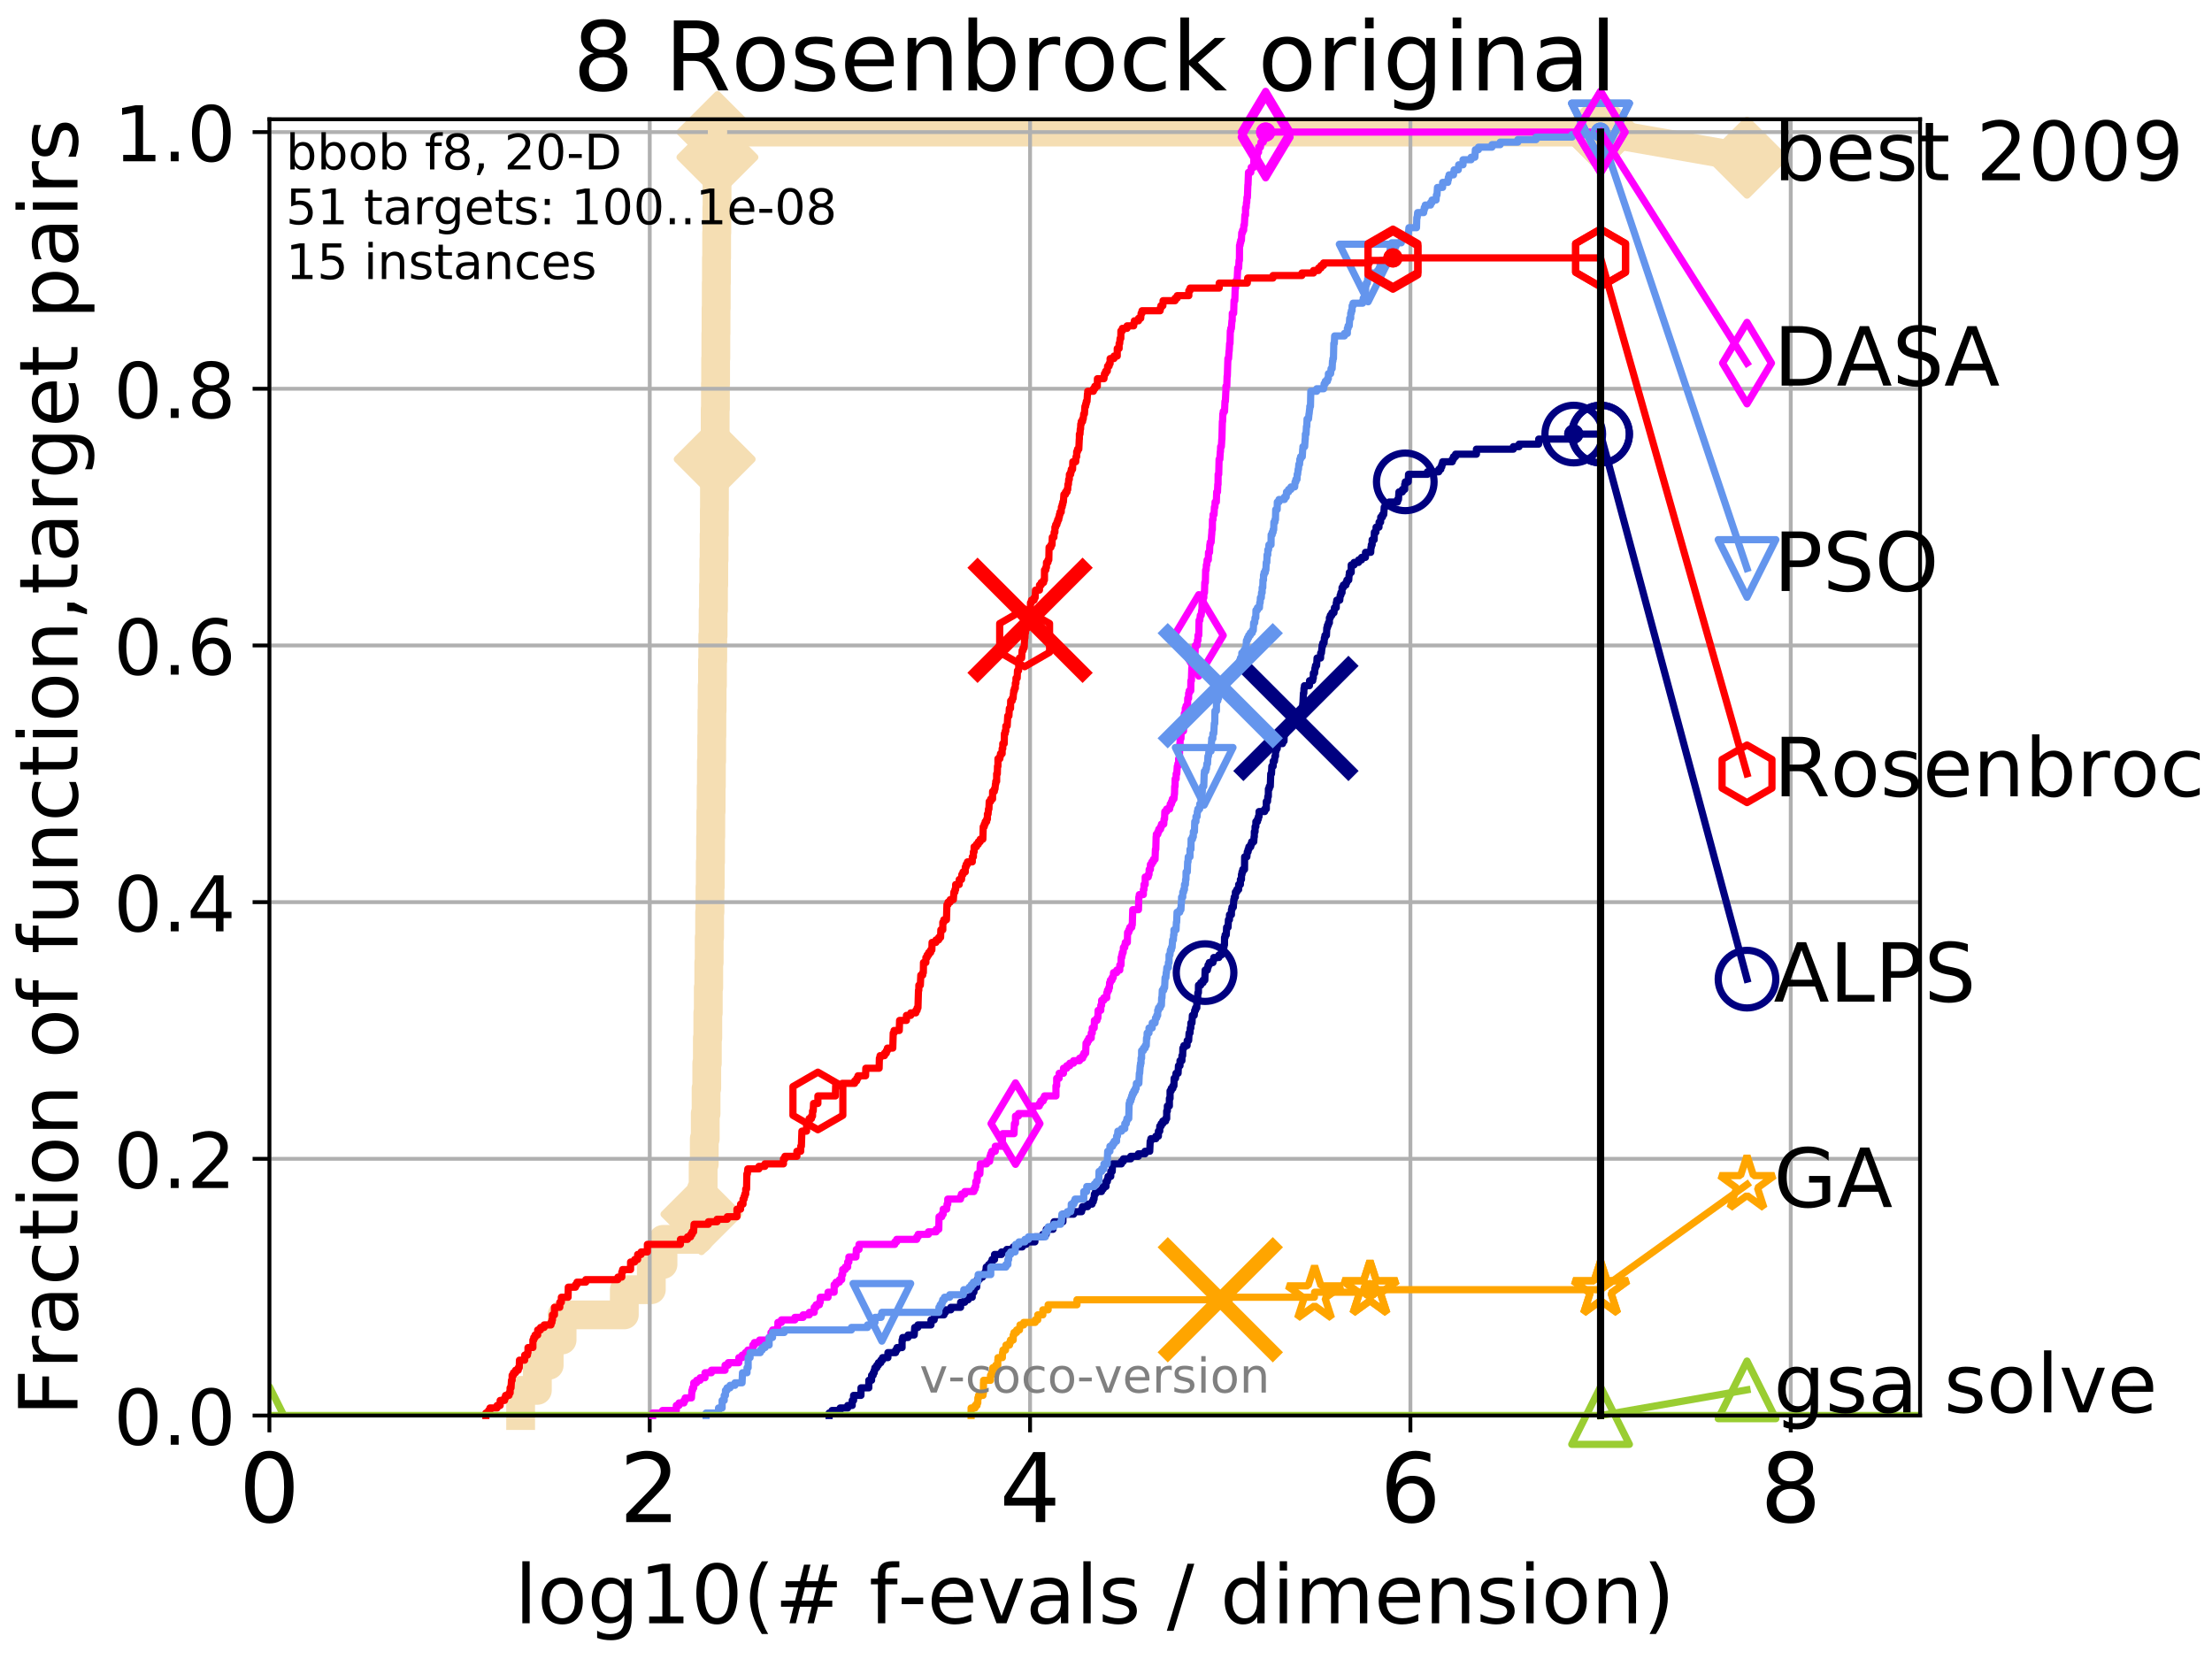 <?xml version="1.0" encoding="utf-8" standalone="no"?>
<!DOCTYPE svg PUBLIC "-//W3C//DTD SVG 1.1//EN"
  "http://www.w3.org/Graphics/SVG/1.1/DTD/svg11.dtd">
<!-- Created with matplotlib (http://matplotlib.org/) -->
<svg height="345.6pt" version="1.1" viewBox="0 0 460.8 345.6" width="460.8pt" xmlns="http://www.w3.org/2000/svg" xmlns:xlink="http://www.w3.org/1999/xlink">
 <defs>
  <style type="text/css">
*{stroke-linecap:butt;stroke-linejoin:round;}
  </style>
 </defs>
 <g id="figure_1">
  <g id="patch_1">
   <path d="M 0 345.6 
L 460.8 345.6 
L 460.8 0 
L 0 0 
z
" style="fill:#ffffff;"/>
  </g>
  <g id="axes_1">
   <g id="patch_2">
    <path d="M 56.12 294.88 
L 399.984 294.88 
L 399.984 24.84 
L 56.12 24.84 
z
" style="fill:#ffffff;"/>
   </g>
   <g id="line2d_1">
    <path d="M 108.46 294.88 
L 108.46 289.638 
L 111.942 289.638 
L 111.942 284.395 
L 114.406 284.395 
L 114.406 279.153 
L 117.092 279.153 
L 117.092 273.91 
L 130.054 273.91 
L 130.054 268.668 
L 135.684 268.668 
L 135.684 263.425 
L 138.111 263.425 
L 138.111 258.183 
L 145.574 258.183 
L 145.574 252.94 
L 146.121 252.94 
L 146.121 247.698 
L 146.476 247.698 
L 146.476 242.455 
L 146.713 242.455 
L 146.713 237.213 
L 146.916 237.213 
L 146.916 231.97 
L 147.087 231.97 
L 147.087 226.728 
L 147.229 226.728 
L 147.229 221.485 
L 147.354 221.485 
L 147.354 216.243 
L 147.448 216.243 
L 147.448 211 
L 147.546 211 
L 147.546 205.758 
L 147.647 205.758 
L 147.647 200.515 
L 147.739 200.515 
L 147.739 195.273 
L 147.827 195.273 
L 147.827 190.03 
L 147.902 190.03 
L 147.902 184.788 
L 147.96 184.788 
L 147.96 179.546 
L 148.026 179.546 
L 148.026 174.303 
L 148.075 174.303 
L 148.075 169.061 
L 148.141 169.061 
L 148.141 163.818 
L 148.194 163.818 
L 148.194 158.576 
L 148.259 158.576 
L 148.259 153.333 
L 148.3 153.333 
L 148.3 148.091 
L 148.352 148.091 
L 148.352 142.848 
L 148.421 142.848 
L 148.421 137.606 
L 148.485 137.606 
L 148.485 132.363 
L 148.557 132.363 
L 148.557 127.121 
L 148.633 127.121 
L 148.633 121.878 
L 148.692 121.878 
L 148.692 116.636 
L 148.756 116.636 
L 148.756 111.393 
L 148.803 111.393 
L 148.803 106.151 
L 148.834 106.151 
L 148.834 100.908 
L 148.881 100.908 
L 148.881 95.666 
L 148.94 95.666 
L 148.94 90.423 
L 148.987 90.423 
L 148.987 85.181 
L 149.037 85.181 
L 149.037 79.938 
L 149.076 79.938 
L 149.076 74.696 
L 149.123 74.696 
L 149.123 69.453 
L 149.161 69.453 
L 149.161 64.211 
L 149.204 64.211 
L 149.204 58.969 
L 149.242 58.969 
L 149.242 53.726 
L 149.288 53.726 
L 149.288 48.484 
L 149.326 48.484 
L 149.326 43.241 
L 149.372 43.241 
L 149.372 37.999 
L 149.418 37.999 
L 149.418 32.756 
L 149.456 32.756 
L 149.456 27.514 
L 333.43 27.514 
" style="fill:none;stroke:#f5deb3;stroke-linecap:square;stroke-width:6;"/>
   </g>
   <g id="line2d_2">
    <defs>
     <path d="M -0 7.778 
L 7.778 0 
L 0 -7.778 
L -7.778 -0 
z
" id="ma848c08c18" style="stroke:#f5deb3;stroke-linejoin:miter;stroke-width:1.5;"/>
    </defs>
    <g>
     <use style="fill:#f5deb3;stroke:#f5deb3;stroke-linejoin:miter;stroke-width:1.5;" x="146.121" xlink:href="#ma848c08c18" y="252.94"/>
     <use style="fill:#f5deb3;stroke:#f5deb3;stroke-linejoin:miter;stroke-width:1.5;" x="148.881" xlink:href="#ma848c08c18" y="95.666"/>
     <use style="fill:#f5deb3;stroke:#f5deb3;stroke-linejoin:miter;stroke-width:1.5;" x="149.456" xlink:href="#ma848c08c18" y="32.756"/>
     <use style="fill:#f5deb3;stroke:#f5deb3;stroke-linejoin:miter;stroke-width:1.5;" x="149.456" xlink:href="#ma848c08c18" y="27.514"/>
     <use style="fill:#f5deb3;stroke:#f5deb3;stroke-linejoin:miter;stroke-width:1.5;" x="333.43" xlink:href="#ma848c08c18" y="27.514"/>
    </g>
   </g>
   <g id="line2d_3">
    <path style="fill:none;stroke:#f5deb3;stroke-linecap:square;stroke-width:6;"/>
    <g/>
   </g>
   <g id="line2d_4">
    <path d="M 333.43 27.514 
L 363.934 32.861 
" style="fill:none;stroke:#f5deb3;stroke-linecap:square;stroke-width:6;"/>
    <g>
     <use style="fill:#f5deb3;stroke:#f5deb3;stroke-linejoin:miter;stroke-width:1.5;" x="333.43" xlink:href="#ma848c08c18" y="27.514"/>
     <use style="fill:#f5deb3;stroke:#f5deb3;stroke-linejoin:miter;stroke-width:1.5;" x="363.934" xlink:href="#ma848c08c18" y="32.861"/>
    </g>
   </g>
   <g id="matplotlib.axis_1">
    <g id="xtick_1">
     <g id="line2d_5">
      <path clip-path="url(#p1ce4b3ea75)" d="M 56.12 294.88 
L 56.12 24.84 
" style="fill:none;stroke:#b0b0b0;stroke-linecap:square;stroke-width:0.8;"/>
     </g>
     <g id="line2d_6">
      <defs>
       <path d="M 0 0 
L 0 3.5 
" id="mb77205505d" style="stroke:#000000;stroke-width:0.8;"/>
      </defs>
      <g>
       <use style="stroke:#000000;stroke-width:0.8;" x="56.12" xlink:href="#mb77205505d" y="294.88"/>
      </g>
     </g>
     <g id="text_1">
      <!-- 0 -->
      <defs>
       <path d="M 31.781 66.406 
Q 24.172 66.406 20.328 58.906 
Q 16.5 51.422 16.5 36.375 
Q 16.5 21.391 20.328 13.891 
Q 24.172 6.391 31.781 6.391 
Q 39.453 6.391 43.281 13.891 
Q 47.125 21.391 47.125 36.375 
Q 47.125 51.422 43.281 58.906 
Q 39.453 66.406 31.781 66.406 
z
M 31.781 74.219 
Q 44.047 74.219 50.516 64.516 
Q 56.984 54.828 56.984 36.375 
Q 56.984 17.969 50.516 8.266 
Q 44.047 -1.422 31.781 -1.422 
Q 19.531 -1.422 13.062 8.266 
Q 6.594 17.969 6.594 36.375 
Q 6.594 54.828 13.062 64.516 
Q 19.531 74.219 31.781 74.219 
z
" id="DejaVuSans-30"/>
      </defs>
      <g transform="translate(49.758 317.077)scale(0.2 -0.2)">
       <use xlink:href="#DejaVuSans-30"/>
      </g>
     </g>
    </g>
    <g id="xtick_2">
     <g id="line2d_7">
      <path clip-path="url(#p1ce4b3ea75)" d="M 135.351 294.88 
L 135.351 24.84 
" style="fill:none;stroke:#b0b0b0;stroke-linecap:square;stroke-width:0.8;"/>
     </g>
     <g id="line2d_8">
      <g>
       <use style="stroke:#000000;stroke-width:0.8;" x="135.351" xlink:href="#mb77205505d" y="294.88"/>
      </g>
     </g>
     <g id="text_2">
      <!-- 2 -->
      <defs>
       <path d="M 19.188 8.297 
L 53.609 8.297 
L 53.609 0 
L 7.328 0 
L 7.328 8.297 
Q 12.938 14.109 22.625 23.891 
Q 32.328 33.688 34.812 36.531 
Q 39.547 41.844 41.422 45.531 
Q 43.312 49.219 43.312 52.781 
Q 43.312 58.594 39.234 62.25 
Q 35.156 65.922 28.609 65.922 
Q 23.969 65.922 18.812 64.312 
Q 13.672 62.703 7.812 59.422 
L 7.812 69.391 
Q 13.766 71.781 18.938 73 
Q 24.125 74.219 28.422 74.219 
Q 39.75 74.219 46.484 68.547 
Q 53.219 62.891 53.219 53.422 
Q 53.219 48.922 51.531 44.891 
Q 49.859 40.875 45.406 35.406 
Q 44.188 33.984 37.641 27.219 
Q 31.109 20.453 19.188 8.297 
z
" id="DejaVuSans-32"/>
      </defs>
      <g transform="translate(128.989 317.077)scale(0.2 -0.2)">
       <use xlink:href="#DejaVuSans-32"/>
      </g>
     </g>
    </g>
    <g id="xtick_3">
     <g id="line2d_9">
      <path clip-path="url(#p1ce4b3ea75)" d="M 214.583 294.88 
L 214.583 24.84 
" style="fill:none;stroke:#b0b0b0;stroke-linecap:square;stroke-width:0.8;"/>
     </g>
     <g id="line2d_10">
      <g>
       <use style="stroke:#000000;stroke-width:0.8;" x="214.583" xlink:href="#mb77205505d" y="294.88"/>
      </g>
     </g>
     <g id="text_3">
      <!-- 4 -->
      <defs>
       <path d="M 37.797 64.312 
L 12.891 25.391 
L 37.797 25.391 
z
M 35.203 72.906 
L 47.609 72.906 
L 47.609 25.391 
L 58.016 25.391 
L 58.016 17.188 
L 47.609 17.188 
L 47.609 0 
L 37.797 0 
L 37.797 17.188 
L 4.891 17.188 
L 4.891 26.703 
z
" id="DejaVuSans-34"/>
      </defs>
      <g transform="translate(208.22 317.077)scale(0.2 -0.2)">
       <use xlink:href="#DejaVuSans-34"/>
      </g>
     </g>
    </g>
    <g id="xtick_4">
     <g id="line2d_11">
      <path clip-path="url(#p1ce4b3ea75)" d="M 293.814 294.88 
L 293.814 24.84 
" style="fill:none;stroke:#b0b0b0;stroke-linecap:square;stroke-width:0.8;"/>
     </g>
     <g id="line2d_12">
      <g>
       <use style="stroke:#000000;stroke-width:0.8;" x="293.814" xlink:href="#mb77205505d" y="294.88"/>
      </g>
     </g>
     <g id="text_4">
      <!-- 6 -->
      <defs>
       <path d="M 33.016 40.375 
Q 26.375 40.375 22.484 35.828 
Q 18.609 31.297 18.609 23.391 
Q 18.609 15.531 22.484 10.953 
Q 26.375 6.391 33.016 6.391 
Q 39.656 6.391 43.531 10.953 
Q 47.406 15.531 47.406 23.391 
Q 47.406 31.297 43.531 35.828 
Q 39.656 40.375 33.016 40.375 
z
M 52.594 71.297 
L 52.594 62.312 
Q 48.875 64.062 45.094 64.984 
Q 41.312 65.922 37.594 65.922 
Q 27.828 65.922 22.672 59.328 
Q 17.531 52.734 16.797 39.406 
Q 19.672 43.656 24.016 45.922 
Q 28.375 48.188 33.594 48.188 
Q 44.578 48.188 50.953 41.516 
Q 57.328 34.859 57.328 23.391 
Q 57.328 12.156 50.688 5.359 
Q 44.047 -1.422 33.016 -1.422 
Q 20.359 -1.422 13.672 8.266 
Q 6.984 17.969 6.984 36.375 
Q 6.984 53.656 15.188 63.938 
Q 23.391 74.219 37.203 74.219 
Q 40.922 74.219 44.703 73.484 
Q 48.484 72.75 52.594 71.297 
z
" id="DejaVuSans-36"/>
      </defs>
      <g transform="translate(287.452 317.077)scale(0.2 -0.2)">
       <use xlink:href="#DejaVuSans-36"/>
      </g>
     </g>
    </g>
    <g id="xtick_5">
     <g id="line2d_13">
      <path clip-path="url(#p1ce4b3ea75)" d="M 373.045 294.88 
L 373.045 24.84 
" style="fill:none;stroke:#b0b0b0;stroke-linecap:square;stroke-width:0.8;"/>
     </g>
     <g id="line2d_14">
      <g>
       <use style="stroke:#000000;stroke-width:0.8;" x="373.045" xlink:href="#mb77205505d" y="294.88"/>
      </g>
     </g>
     <g id="text_5">
      <!-- 8 -->
      <defs>
       <path d="M 31.781 34.625 
Q 24.75 34.625 20.719 30.859 
Q 16.703 27.094 16.703 20.516 
Q 16.703 13.922 20.719 10.156 
Q 24.75 6.391 31.781 6.391 
Q 38.812 6.391 42.859 10.172 
Q 46.922 13.969 46.922 20.516 
Q 46.922 27.094 42.891 30.859 
Q 38.875 34.625 31.781 34.625 
z
M 21.922 38.812 
Q 15.578 40.375 12.031 44.719 
Q 8.5 49.078 8.5 55.328 
Q 8.5 64.062 14.719 69.141 
Q 20.953 74.219 31.781 74.219 
Q 42.672 74.219 48.875 69.141 
Q 55.078 64.062 55.078 55.328 
Q 55.078 49.078 51.531 44.719 
Q 48 40.375 41.703 38.812 
Q 48.828 37.156 52.797 32.312 
Q 56.781 27.484 56.781 20.516 
Q 56.781 9.906 50.312 4.234 
Q 43.844 -1.422 31.781 -1.422 
Q 19.734 -1.422 13.25 4.234 
Q 6.781 9.906 6.781 20.516 
Q 6.781 27.484 10.781 32.312 
Q 14.797 37.156 21.922 38.812 
z
M 18.312 54.391 
Q 18.312 48.734 21.844 45.562 
Q 25.391 42.391 31.781 42.391 
Q 38.141 42.391 41.719 45.562 
Q 45.312 48.734 45.312 54.391 
Q 45.312 60.062 41.719 63.234 
Q 38.141 66.406 31.781 66.406 
Q 25.391 66.406 21.844 63.234 
Q 18.312 60.062 18.312 54.391 
z
" id="DejaVuSans-38"/>
      </defs>
      <g transform="translate(366.683 317.077)scale(0.2 -0.2)">
       <use xlink:href="#DejaVuSans-38"/>
      </g>
     </g>
    </g>
    <g id="text_6">
     <!-- log10(# f-evals / dimension) -->
     <defs>
      <path d="M 9.422 75.984 
L 18.406 75.984 
L 18.406 0 
L 9.422 0 
z
" id="DejaVuSans-6c"/>
      <path d="M 30.609 48.391 
Q 23.391 48.391 19.188 42.75 
Q 14.984 37.109 14.984 27.297 
Q 14.984 17.484 19.156 11.844 
Q 23.344 6.203 30.609 6.203 
Q 37.797 6.203 41.984 11.859 
Q 46.188 17.531 46.188 27.297 
Q 46.188 37.016 41.984 42.703 
Q 37.797 48.391 30.609 48.391 
z
M 30.609 56 
Q 42.328 56 49.016 48.375 
Q 55.719 40.766 55.719 27.297 
Q 55.719 13.875 49.016 6.219 
Q 42.328 -1.422 30.609 -1.422 
Q 18.844 -1.422 12.172 6.219 
Q 5.516 13.875 5.516 27.297 
Q 5.516 40.766 12.172 48.375 
Q 18.844 56 30.609 56 
z
" id="DejaVuSans-6f"/>
      <path d="M 45.406 27.984 
Q 45.406 37.75 41.375 43.109 
Q 37.359 48.484 30.078 48.484 
Q 22.859 48.484 18.828 43.109 
Q 14.797 37.75 14.797 27.984 
Q 14.797 18.266 18.828 12.891 
Q 22.859 7.516 30.078 7.516 
Q 37.359 7.516 41.375 12.891 
Q 45.406 18.266 45.406 27.984 
z
M 54.391 6.781 
Q 54.391 -7.172 48.188 -13.984 
Q 42 -20.797 29.203 -20.797 
Q 24.469 -20.797 20.266 -20.094 
Q 16.062 -19.391 12.109 -17.922 
L 12.109 -9.188 
Q 16.062 -11.328 19.922 -12.344 
Q 23.781 -13.375 27.781 -13.375 
Q 36.625 -13.375 41.016 -8.766 
Q 45.406 -4.156 45.406 5.172 
L 45.406 9.625 
Q 42.625 4.781 38.281 2.391 
Q 33.938 0 27.875 0 
Q 17.828 0 11.672 7.656 
Q 5.516 15.328 5.516 27.984 
Q 5.516 40.672 11.672 48.328 
Q 17.828 56 27.875 56 
Q 33.938 56 38.281 53.609 
Q 42.625 51.219 45.406 46.391 
L 45.406 54.688 
L 54.391 54.688 
z
" id="DejaVuSans-67"/>
      <path d="M 12.406 8.297 
L 28.516 8.297 
L 28.516 63.922 
L 10.984 60.406 
L 10.984 69.391 
L 28.422 72.906 
L 38.281 72.906 
L 38.281 8.297 
L 54.391 8.297 
L 54.391 0 
L 12.406 0 
z
" id="DejaVuSans-31"/>
      <path d="M 31 75.875 
Q 24.469 64.656 21.281 53.656 
Q 18.109 42.672 18.109 31.391 
Q 18.109 20.125 21.312 9.062 
Q 24.516 -2 31 -13.188 
L 23.188 -13.188 
Q 15.875 -1.703 12.234 9.375 
Q 8.594 20.453 8.594 31.391 
Q 8.594 42.281 12.203 53.312 
Q 15.828 64.359 23.188 75.875 
z
" id="DejaVuSans-28"/>
      <path d="M 51.125 44 
L 36.922 44 
L 32.812 27.688 
L 47.125 27.688 
z
M 43.797 71.781 
L 38.719 51.516 
L 52.984 51.516 
L 58.109 71.781 
L 65.922 71.781 
L 60.891 51.516 
L 76.125 51.516 
L 76.125 44 
L 58.984 44 
L 54.984 27.688 
L 70.516 27.688 
L 70.516 20.219 
L 53.078 20.219 
L 48 0 
L 40.188 0 
L 45.219 20.219 
L 30.906 20.219 
L 25.875 0 
L 18.016 0 
L 23.094 20.219 
L 7.719 20.219 
L 7.719 27.688 
L 24.906 27.688 
L 29 44 
L 13.281 44 
L 13.281 51.516 
L 30.906 51.516 
L 35.891 71.781 
z
" id="DejaVuSans-23"/>
      <path id="DejaVuSans-20"/>
      <path d="M 37.109 75.984 
L 37.109 68.5 
L 28.516 68.5 
Q 23.688 68.5 21.797 66.547 
Q 19.922 64.594 19.922 59.516 
L 19.922 54.688 
L 34.719 54.688 
L 34.719 47.703 
L 19.922 47.703 
L 19.922 0 
L 10.891 0 
L 10.891 47.703 
L 2.297 47.703 
L 2.297 54.688 
L 10.891 54.688 
L 10.891 58.5 
Q 10.891 67.625 15.141 71.797 
Q 19.391 75.984 28.609 75.984 
z
" id="DejaVuSans-66"/>
      <path d="M 4.891 31.391 
L 31.203 31.391 
L 31.203 23.391 
L 4.891 23.391 
z
" id="DejaVuSans-2d"/>
      <path d="M 56.203 29.594 
L 56.203 25.203 
L 14.891 25.203 
Q 15.484 15.922 20.484 11.062 
Q 25.484 6.203 34.422 6.203 
Q 39.594 6.203 44.453 7.469 
Q 49.312 8.734 54.109 11.281 
L 54.109 2.781 
Q 49.266 0.734 44.188 -0.344 
Q 39.109 -1.422 33.891 -1.422 
Q 20.797 -1.422 13.156 6.188 
Q 5.516 13.812 5.516 26.812 
Q 5.516 40.234 12.766 48.109 
Q 20.016 56 32.328 56 
Q 43.359 56 49.781 48.891 
Q 56.203 41.797 56.203 29.594 
z
M 47.219 32.234 
Q 47.125 39.594 43.094 43.984 
Q 39.062 48.391 32.422 48.391 
Q 24.906 48.391 20.391 44.141 
Q 15.875 39.891 15.188 32.172 
z
" id="DejaVuSans-65"/>
      <path d="M 2.984 54.688 
L 12.5 54.688 
L 29.594 8.797 
L 46.688 54.688 
L 56.203 54.688 
L 35.688 0 
L 23.484 0 
z
" id="DejaVuSans-76"/>
      <path d="M 34.281 27.484 
Q 23.391 27.484 19.188 25 
Q 14.984 22.516 14.984 16.5 
Q 14.984 11.719 18.141 8.906 
Q 21.297 6.109 26.703 6.109 
Q 34.188 6.109 38.703 11.406 
Q 43.219 16.703 43.219 25.484 
L 43.219 27.484 
z
M 52.203 31.203 
L 52.203 0 
L 43.219 0 
L 43.219 8.297 
Q 40.141 3.328 35.547 0.953 
Q 30.953 -1.422 24.312 -1.422 
Q 15.922 -1.422 10.953 3.297 
Q 6 8.016 6 15.922 
Q 6 25.141 12.172 29.828 
Q 18.359 34.516 30.609 34.516 
L 43.219 34.516 
L 43.219 35.406 
Q 43.219 41.609 39.141 45 
Q 35.062 48.391 27.688 48.391 
Q 23 48.391 18.547 47.266 
Q 14.109 46.141 10.016 43.891 
L 10.016 52.203 
Q 14.938 54.109 19.578 55.047 
Q 24.219 56 28.609 56 
Q 40.484 56 46.344 49.844 
Q 52.203 43.703 52.203 31.203 
z
" id="DejaVuSans-61"/>
      <path d="M 44.281 53.078 
L 44.281 44.578 
Q 40.484 46.531 36.375 47.5 
Q 32.281 48.484 27.875 48.484 
Q 21.188 48.484 17.844 46.438 
Q 14.5 44.391 14.5 40.281 
Q 14.5 37.156 16.891 35.375 
Q 19.281 33.594 26.516 31.984 
L 29.594 31.297 
Q 39.156 29.25 43.188 25.516 
Q 47.219 21.781 47.219 15.094 
Q 47.219 7.469 41.188 3.016 
Q 35.156 -1.422 24.609 -1.422 
Q 20.219 -1.422 15.453 -0.562 
Q 10.688 0.297 5.422 2 
L 5.422 11.281 
Q 10.406 8.688 15.234 7.391 
Q 20.062 6.109 24.812 6.109 
Q 31.156 6.109 34.562 8.281 
Q 37.984 10.453 37.984 14.406 
Q 37.984 18.062 35.516 20.016 
Q 33.062 21.969 24.703 23.781 
L 21.578 24.516 
Q 13.234 26.266 9.516 29.906 
Q 5.812 33.547 5.812 39.891 
Q 5.812 47.609 11.281 51.797 
Q 16.75 56 26.812 56 
Q 31.781 56 36.172 55.266 
Q 40.578 54.547 44.281 53.078 
z
" id="DejaVuSans-73"/>
      <path d="M 25.391 72.906 
L 33.688 72.906 
L 8.297 -9.281 
L 0 -9.281 
z
" id="DejaVuSans-2f"/>
      <path d="M 45.406 46.391 
L 45.406 75.984 
L 54.391 75.984 
L 54.391 0 
L 45.406 0 
L 45.406 8.203 
Q 42.578 3.328 38.25 0.953 
Q 33.938 -1.422 27.875 -1.422 
Q 17.969 -1.422 11.734 6.484 
Q 5.516 14.406 5.516 27.297 
Q 5.516 40.188 11.734 48.094 
Q 17.969 56 27.875 56 
Q 33.938 56 38.25 53.625 
Q 42.578 51.266 45.406 46.391 
z
M 14.797 27.297 
Q 14.797 17.391 18.875 11.75 
Q 22.953 6.109 30.078 6.109 
Q 37.203 6.109 41.297 11.75 
Q 45.406 17.391 45.406 27.297 
Q 45.406 37.203 41.297 42.844 
Q 37.203 48.484 30.078 48.484 
Q 22.953 48.484 18.875 42.844 
Q 14.797 37.203 14.797 27.297 
z
" id="DejaVuSans-64"/>
      <path d="M 9.422 54.688 
L 18.406 54.688 
L 18.406 0 
L 9.422 0 
z
M 9.422 75.984 
L 18.406 75.984 
L 18.406 64.594 
L 9.422 64.594 
z
" id="DejaVuSans-69"/>
      <path d="M 52 44.188 
Q 55.375 50.25 60.062 53.125 
Q 64.75 56 71.094 56 
Q 79.641 56 84.281 50.016 
Q 88.922 44.047 88.922 33.016 
L 88.922 0 
L 79.891 0 
L 79.891 32.719 
Q 79.891 40.578 77.094 44.375 
Q 74.312 48.188 68.609 48.188 
Q 61.625 48.188 57.562 43.547 
Q 53.516 38.922 53.516 30.906 
L 53.516 0 
L 44.484 0 
L 44.484 32.719 
Q 44.484 40.625 41.703 44.406 
Q 38.922 48.188 33.109 48.188 
Q 26.219 48.188 22.156 43.531 
Q 18.109 38.875 18.109 30.906 
L 18.109 0 
L 9.078 0 
L 9.078 54.688 
L 18.109 54.688 
L 18.109 46.188 
Q 21.188 51.219 25.484 53.609 
Q 29.781 56 35.688 56 
Q 41.656 56 45.828 52.969 
Q 50 49.953 52 44.188 
z
" id="DejaVuSans-6d"/>
      <path d="M 54.891 33.016 
L 54.891 0 
L 45.906 0 
L 45.906 32.719 
Q 45.906 40.484 42.875 44.328 
Q 39.844 48.188 33.797 48.188 
Q 26.516 48.188 22.312 43.547 
Q 18.109 38.922 18.109 30.906 
L 18.109 0 
L 9.078 0 
L 9.078 54.688 
L 18.109 54.688 
L 18.109 46.188 
Q 21.344 51.125 25.703 53.562 
Q 30.078 56 35.797 56 
Q 45.219 56 50.047 50.172 
Q 54.891 44.344 54.891 33.016 
z
" id="DejaVuSans-6e"/>
      <path d="M 8.016 75.875 
L 15.828 75.875 
Q 23.141 64.359 26.781 53.312 
Q 30.422 42.281 30.422 31.391 
Q 30.422 20.453 26.781 9.375 
Q 23.141 -1.703 15.828 -13.188 
L 8.016 -13.188 
Q 14.5 -2 17.703 9.062 
Q 20.906 20.125 20.906 31.391 
Q 20.906 42.672 17.703 53.656 
Q 14.5 64.656 8.016 75.875 
z
" id="DejaVuSans-29"/>
     </defs>
     <g transform="translate(107.211 338.154)scale(0.17 -0.17)">
      <use xlink:href="#DejaVuSans-6c"/>
      <use x="27.783" xlink:href="#DejaVuSans-6f"/>
      <use x="88.965" xlink:href="#DejaVuSans-67"/>
      <use x="152.441" xlink:href="#DejaVuSans-31"/>
      <use x="216.064" xlink:href="#DejaVuSans-30"/>
      <use x="279.688" xlink:href="#DejaVuSans-28"/>
      <use x="318.701" xlink:href="#DejaVuSans-23"/>
      <use x="402.49" xlink:href="#DejaVuSans-20"/>
      <use x="434.277" xlink:href="#DejaVuSans-66"/>
      <use x="469.404" xlink:href="#DejaVuSans-2d"/>
      <use x="505.488" xlink:href="#DejaVuSans-65"/>
      <use x="567.012" xlink:href="#DejaVuSans-76"/>
      <use x="626.191" xlink:href="#DejaVuSans-61"/>
      <use x="687.471" xlink:href="#DejaVuSans-6c"/>
      <use x="715.254" xlink:href="#DejaVuSans-73"/>
      <use x="767.354" xlink:href="#DejaVuSans-20"/>
      <use x="799.141" xlink:href="#DejaVuSans-2f"/>
      <use x="832.832" xlink:href="#DejaVuSans-20"/>
      <use x="864.619" xlink:href="#DejaVuSans-64"/>
      <use x="928.096" xlink:href="#DejaVuSans-69"/>
      <use x="955.879" xlink:href="#DejaVuSans-6d"/>
      <use x="1053.291" xlink:href="#DejaVuSans-65"/>
      <use x="1114.814" xlink:href="#DejaVuSans-6e"/>
      <use x="1178.193" xlink:href="#DejaVuSans-73"/>
      <use x="1230.293" xlink:href="#DejaVuSans-69"/>
      <use x="1258.076" xlink:href="#DejaVuSans-6f"/>
      <use x="1319.258" xlink:href="#DejaVuSans-6e"/>
      <use x="1382.637" xlink:href="#DejaVuSans-29"/>
     </g>
    </g>
   </g>
   <g id="matplotlib.axis_2">
    <g id="ytick_1">
     <g id="line2d_15">
      <path clip-path="url(#p1ce4b3ea75)" d="M 56.12 294.88 
L 399.984 294.88 
" style="fill:none;stroke:#b0b0b0;stroke-linecap:square;stroke-width:0.8;"/>
     </g>
     <g id="line2d_16">
      <defs>
       <path d="M 0 0 
L -3.5 0 
" id="mcdae165b9a" style="stroke:#000000;stroke-width:0.8;"/>
      </defs>
      <g>
       <use style="stroke:#000000;stroke-width:0.8;" x="56.12" xlink:href="#mcdae165b9a" y="294.88"/>
      </g>
     </g>
     <g id="text_7">
      <!-- 0.0 -->
      <defs>
       <path d="M 10.688 12.406 
L 21 12.406 
L 21 0 
L 10.688 0 
z
" id="DejaVuSans-2e"/>
      </defs>
      <g transform="translate(23.675 300.959)scale(0.16 -0.16)">
       <use xlink:href="#DejaVuSans-30"/>
       <use x="63.623" xlink:href="#DejaVuSans-2e"/>
       <use x="95.41" xlink:href="#DejaVuSans-30"/>
      </g>
     </g>
    </g>
    <g id="ytick_2">
     <g id="line2d_17">
      <path clip-path="url(#p1ce4b3ea75)" d="M 56.12 241.407 
L 399.984 241.407 
" style="fill:none;stroke:#b0b0b0;stroke-linecap:square;stroke-width:0.8;"/>
     </g>
     <g id="line2d_18">
      <g>
       <use style="stroke:#000000;stroke-width:0.8;" x="56.12" xlink:href="#mcdae165b9a" y="241.407"/>
      </g>
     </g>
     <g id="text_8">
      <!-- 0.2 -->
      <g transform="translate(23.675 247.485)scale(0.16 -0.16)">
       <use xlink:href="#DejaVuSans-30"/>
       <use x="63.623" xlink:href="#DejaVuSans-2e"/>
       <use x="95.41" xlink:href="#DejaVuSans-32"/>
      </g>
     </g>
    </g>
    <g id="ytick_3">
     <g id="line2d_19">
      <path clip-path="url(#p1ce4b3ea75)" d="M 56.12 187.933 
L 399.984 187.933 
" style="fill:none;stroke:#b0b0b0;stroke-linecap:square;stroke-width:0.8;"/>
     </g>
     <g id="line2d_20">
      <g>
       <use style="stroke:#000000;stroke-width:0.8;" x="56.12" xlink:href="#mcdae165b9a" y="187.933"/>
      </g>
     </g>
     <g id="text_9">
      <!-- 0.4 -->
      <g transform="translate(23.675 194.012)scale(0.16 -0.16)">
       <use xlink:href="#DejaVuSans-30"/>
       <use x="63.623" xlink:href="#DejaVuSans-2e"/>
       <use x="95.41" xlink:href="#DejaVuSans-34"/>
      </g>
     </g>
    </g>
    <g id="ytick_4">
     <g id="line2d_21">
      <path clip-path="url(#p1ce4b3ea75)" d="M 56.12 134.46 
L 399.984 134.46 
" style="fill:none;stroke:#b0b0b0;stroke-linecap:square;stroke-width:0.8;"/>
     </g>
     <g id="line2d_22">
      <g>
       <use style="stroke:#000000;stroke-width:0.8;" x="56.12" xlink:href="#mcdae165b9a" y="134.46"/>
      </g>
     </g>
     <g id="text_10">
      <!-- 0.6 -->
      <g transform="translate(23.675 140.539)scale(0.16 -0.16)">
       <use xlink:href="#DejaVuSans-30"/>
       <use x="63.623" xlink:href="#DejaVuSans-2e"/>
       <use x="95.41" xlink:href="#DejaVuSans-36"/>
      </g>
     </g>
    </g>
    <g id="ytick_5">
     <g id="line2d_23">
      <path clip-path="url(#p1ce4b3ea75)" d="M 56.12 80.987 
L 399.984 80.987 
" style="fill:none;stroke:#b0b0b0;stroke-linecap:square;stroke-width:0.8;"/>
     </g>
     <g id="line2d_24">
      <g>
       <use style="stroke:#000000;stroke-width:0.8;" x="56.12" xlink:href="#mcdae165b9a" y="80.987"/>
      </g>
     </g>
     <g id="text_11">
      <!-- 0.8 -->
      <g transform="translate(23.675 87.066)scale(0.16 -0.16)">
       <use xlink:href="#DejaVuSans-30"/>
       <use x="63.623" xlink:href="#DejaVuSans-2e"/>
       <use x="95.41" xlink:href="#DejaVuSans-38"/>
      </g>
     </g>
    </g>
    <g id="ytick_6">
     <g id="line2d_25">
      <path clip-path="url(#p1ce4b3ea75)" d="M 56.12 27.514 
L 399.984 27.514 
" style="fill:none;stroke:#b0b0b0;stroke-linecap:square;stroke-width:0.8;"/>
     </g>
     <g id="line2d_26">
      <g>
       <use style="stroke:#000000;stroke-width:0.8;" x="56.12" xlink:href="#mcdae165b9a" y="27.514"/>
      </g>
     </g>
     <g id="text_12">
      <!-- 1.0 -->
      <g transform="translate(23.675 33.592)scale(0.16 -0.16)">
       <use xlink:href="#DejaVuSans-31"/>
       <use x="63.623" xlink:href="#DejaVuSans-2e"/>
       <use x="95.41" xlink:href="#DejaVuSans-30"/>
      </g>
     </g>
    </g>
    <g id="text_13">
     <!-- Fraction of function,target pairs -->
     <defs>
      <path d="M 9.812 72.906 
L 51.703 72.906 
L 51.703 64.594 
L 19.672 64.594 
L 19.672 43.109 
L 48.578 43.109 
L 48.578 34.812 
L 19.672 34.812 
L 19.672 0 
L 9.812 0 
z
" id="DejaVuSans-46"/>
      <path d="M 41.109 46.297 
Q 39.594 47.172 37.812 47.578 
Q 36.031 48 33.891 48 
Q 26.266 48 22.188 43.047 
Q 18.109 38.094 18.109 28.812 
L 18.109 0 
L 9.078 0 
L 9.078 54.688 
L 18.109 54.688 
L 18.109 46.188 
Q 20.953 51.172 25.484 53.578 
Q 30.031 56 36.531 56 
Q 37.453 56 38.578 55.875 
Q 39.703 55.766 41.062 55.516 
z
" id="DejaVuSans-72"/>
      <path d="M 48.781 52.594 
L 48.781 44.188 
Q 44.969 46.297 41.141 47.344 
Q 37.312 48.391 33.406 48.391 
Q 24.656 48.391 19.812 42.844 
Q 14.984 37.312 14.984 27.297 
Q 14.984 17.281 19.812 11.734 
Q 24.656 6.203 33.406 6.203 
Q 37.312 6.203 41.141 7.25 
Q 44.969 8.297 48.781 10.406 
L 48.781 2.094 
Q 45.016 0.344 40.984 -0.531 
Q 36.969 -1.422 32.422 -1.422 
Q 20.062 -1.422 12.781 6.344 
Q 5.516 14.109 5.516 27.297 
Q 5.516 40.672 12.859 48.328 
Q 20.219 56 33.016 56 
Q 37.156 56 41.109 55.141 
Q 45.062 54.297 48.781 52.594 
z
" id="DejaVuSans-63"/>
      <path d="M 18.312 70.219 
L 18.312 54.688 
L 36.812 54.688 
L 36.812 47.703 
L 18.312 47.703 
L 18.312 18.016 
Q 18.312 11.328 20.141 9.422 
Q 21.969 7.516 27.594 7.516 
L 36.812 7.516 
L 36.812 0 
L 27.594 0 
Q 17.188 0 13.234 3.875 
Q 9.281 7.766 9.281 18.016 
L 9.281 47.703 
L 2.688 47.703 
L 2.688 54.688 
L 9.281 54.688 
L 9.281 70.219 
z
" id="DejaVuSans-74"/>
      <path d="M 8.5 21.578 
L 8.5 54.688 
L 17.484 54.688 
L 17.484 21.922 
Q 17.484 14.156 20.5 10.266 
Q 23.531 6.391 29.594 6.391 
Q 36.859 6.391 41.078 11.031 
Q 45.312 15.672 45.312 23.688 
L 45.312 54.688 
L 54.297 54.688 
L 54.297 0 
L 45.312 0 
L 45.312 8.406 
Q 42.047 3.422 37.719 1 
Q 33.406 -1.422 27.688 -1.422 
Q 18.266 -1.422 13.375 4.438 
Q 8.5 10.297 8.5 21.578 
z
M 31.109 56 
z
" id="DejaVuSans-75"/>
      <path d="M 11.719 12.406 
L 22.016 12.406 
L 22.016 4 
L 14.016 -11.625 
L 7.719 -11.625 
L 11.719 4 
z
" id="DejaVuSans-2c"/>
      <path d="M 18.109 8.203 
L 18.109 -20.797 
L 9.078 -20.797 
L 9.078 54.688 
L 18.109 54.688 
L 18.109 46.391 
Q 20.953 51.266 25.266 53.625 
Q 29.594 56 35.594 56 
Q 45.562 56 51.781 48.094 
Q 58.016 40.188 58.016 27.297 
Q 58.016 14.406 51.781 6.484 
Q 45.562 -1.422 35.594 -1.422 
Q 29.594 -1.422 25.266 0.953 
Q 20.953 3.328 18.109 8.203 
z
M 48.688 27.297 
Q 48.688 37.203 44.609 42.844 
Q 40.531 48.484 33.406 48.484 
Q 26.266 48.484 22.188 42.844 
Q 18.109 37.203 18.109 27.297 
Q 18.109 17.391 22.188 11.75 
Q 26.266 6.109 33.406 6.109 
Q 40.531 6.109 44.609 11.75 
Q 48.688 17.391 48.688 27.297 
z
" id="DejaVuSans-70"/>
     </defs>
     <g transform="translate(16.14 294.999)rotate(-90)scale(0.17 -0.17)">
      <use xlink:href="#DejaVuSans-46"/>
      <use x="57.41" xlink:href="#DejaVuSans-72"/>
      <use x="98.523" xlink:href="#DejaVuSans-61"/>
      <use x="159.803" xlink:href="#DejaVuSans-63"/>
      <use x="214.783" xlink:href="#DejaVuSans-74"/>
      <use x="253.992" xlink:href="#DejaVuSans-69"/>
      <use x="281.775" xlink:href="#DejaVuSans-6f"/>
      <use x="342.957" xlink:href="#DejaVuSans-6e"/>
      <use x="406.336" xlink:href="#DejaVuSans-20"/>
      <use x="438.123" xlink:href="#DejaVuSans-6f"/>
      <use x="499.305" xlink:href="#DejaVuSans-66"/>
      <use x="534.51" xlink:href="#DejaVuSans-20"/>
      <use x="566.297" xlink:href="#DejaVuSans-66"/>
      <use x="601.502" xlink:href="#DejaVuSans-75"/>
      <use x="664.881" xlink:href="#DejaVuSans-6e"/>
      <use x="728.26" xlink:href="#DejaVuSans-63"/>
      <use x="783.24" xlink:href="#DejaVuSans-74"/>
      <use x="822.449" xlink:href="#DejaVuSans-69"/>
      <use x="850.232" xlink:href="#DejaVuSans-6f"/>
      <use x="911.414" xlink:href="#DejaVuSans-6e"/>
      <use x="974.793" xlink:href="#DejaVuSans-2c"/>
      <use x="1006.58" xlink:href="#DejaVuSans-74"/>
      <use x="1045.789" xlink:href="#DejaVuSans-61"/>
      <use x="1107.068" xlink:href="#DejaVuSans-72"/>
      <use x="1148.166" xlink:href="#DejaVuSans-67"/>
      <use x="1211.643" xlink:href="#DejaVuSans-65"/>
      <use x="1273.166" xlink:href="#DejaVuSans-74"/>
      <use x="1312.375" xlink:href="#DejaVuSans-20"/>
      <use x="1344.162" xlink:href="#DejaVuSans-70"/>
      <use x="1407.639" xlink:href="#DejaVuSans-61"/>
      <use x="1468.918" xlink:href="#DejaVuSans-69"/>
      <use x="1496.701" xlink:href="#DejaVuSans-72"/>
      <use x="1537.814" xlink:href="#DejaVuSans-73"/>
     </g>
    </g>
   </g>
   <g id="line2d_27">
    <defs>
     <path d="M 0 1.5 
C 0.398 1.5 0.779 1.342 1.061 1.061 
C 1.342 0.779 1.5 0.398 1.5 0 
C 1.5 -0.398 1.342 -0.779 1.061 -1.061 
C 0.779 -1.342 0.398 -1.5 0 -1.5 
C -0.398 -1.5 -0.779 -1.342 -1.061 -1.061 
C -1.342 -0.779 -1.5 -0.398 -1.5 0 
C -1.5 0.398 -1.342 0.779 -1.061 1.061 
C -0.779 1.342 -0.398 1.5 0 1.5 
z
" id="m9f560e5f3c" style="stroke:#f5deb3;"/>
    </defs>
    <g>
     <use style="fill:#f5deb3;stroke:#f5deb3;" x="149.456" xlink:href="#m9f560e5f3c" y="27.514"/>
     <use style="fill:#f5deb3;stroke:#f5deb3;" x="149.456" xlink:href="#m9f560e5f3c" y="27.514"/>
    </g>
   </g>
   <g id="line2d_28">
    <defs>
     <path d="M 0 1.5 
C 0.398 1.5 0.779 1.342 1.061 1.061 
C 1.342 0.779 1.5 0.398 1.5 0 
C 1.5 -0.398 1.342 -0.779 1.061 -1.061 
C 0.779 -1.342 0.398 -1.5 0 -1.5 
C -0.398 -1.5 -0.779 -1.342 -1.061 -1.061 
C -1.342 -0.779 -1.5 -0.398 -1.5 0 
C -1.5 0.398 -1.342 0.779 -1.061 1.061 
C -0.779 1.342 -0.398 1.5 0 1.5 
z
" id="me93de96641" style="stroke:#000080;"/>
    </defs>
    <g>
     <use style="fill:#000080;stroke:#000080;" x="327.843" xlink:href="#me93de96641" y="90.423"/>
     <use style="fill:#000080;stroke:#000080;" x="327.843" xlink:href="#me93de96641" y="90.423"/>
    </g>
   </g>
   <g id="line2d_29">
    <path d="M 172.716 294.88 
L 172.716 294.356 
L 173.323 294.356 
L 173.323 293.832 
L 175.02 293.832 
L 175.02 293.307 
L 176.594 293.307 
L 176.594 292.783 
L 177.531 292.783 
L 177.531 291.735 
L 177.819 291.735 
L 177.819 290.686 
L 179.351 290.686 
L 179.362 289.113 
L 180.982 289.113 
L 180.992 287.541 
L 181.568 287.541 
L 181.568 286.492 
L 181.897 286.492 
L 181.897 285.968 
L 182.118 285.968 
L 182.118 285.444 
L 182.256 285.444 
L 182.256 284.919 
L 182.659 284.919 
L 182.659 284.395 
L 182.996 284.395 
L 182.996 283.871 
L 183.492 283.871 
L 183.492 283.347 
L 183.846 283.347 
L 183.846 282.822 
L 184.968 282.822 
L 184.968 281.774 
L 186.574 281.774 
L 186.574 281.25 
L 186.861 281.25 
L 186.861 280.725 
L 187.917 280.725 
L 187.917 279.153 
L 188.051 279.153 
L 188.051 278.628 
L 189.162 278.628 
L 189.162 278.104 
L 190.449 278.104 
L 190.551 276.531 
L 191.208 276.531 
L 191.208 276.007 
L 193.943 276.007 
L 193.943 274.959 
L 194.603 274.959 
L 194.603 274.434 
L 194.757 274.434 
L 194.757 273.91 
L 196.651 273.91 
L 196.651 273.386 
L 196.964 273.386 
L 196.964 272.862 
L 198.075 272.862 
L 198.075 272.337 
L 200.11 272.337 
L 200.11 271.289 
L 200.979 271.289 
L 200.979 270.765 
L 201.696 270.765 
L 201.696 270.24 
L 202.53 270.24 
L 202.53 269.192 
L 202.881 269.192 
L 202.976 268.143 
L 203.461 268.143 
L 203.555 266.571 
L 204.014 266.571 
L 204.014 266.046 
L 204.676 266.046 
L 204.676 265.522 
L 205.204 265.522 
L 205.204 264.998 
L 205.344 264.998 
L 205.451 263.949 
L 205.956 263.949 
L 205.956 263.425 
L 206.44 263.425 
L 206.44 262.901 
L 206.672 262.901 
L 206.672 262.377 
L 207.179 262.377 
L 207.179 261.328 
L 208.628 261.328 
L 208.628 260.804 
L 209.73 260.804 
L 209.73 260.28 
L 211.093 260.28 
L 211.093 259.755 
L 212.959 259.755 
L 212.959 259.231 
L 213.757 259.231 
L 213.757 258.707 
L 215.588 258.707 
L 215.588 257.658 
L 217.232 257.658 
L 217.232 257.134 
L 217.952 257.134 
L 217.952 256.086 
L 219.358 256.086 
L 219.427 255.037 
L 219.587 255.037 
L 219.587 254.513 
L 221.429 254.513 
L 221.429 252.94 
L 223.656 252.94 
L 223.656 252.416 
L 225.32 252.416 
L 225.32 251.892 
L 225.498 251.892 
L 225.498 251.367 
L 226.58 251.367 
L 226.58 250.843 
L 227.498 250.843 
L 227.498 250.319 
L 227.756 250.319 
L 227.756 249.795 
L 227.913 249.795 
L 227.986 248.746 
L 228.221 248.746 
L 228.221 248.222 
L 229.473 248.222 
L 229.473 247.698 
L 229.831 247.698 
L 229.831 247.173 
L 230.405 247.173 
L 230.405 246.125 
L 230.689 246.125 
L 230.689 245.601 
L 230.828 245.601 
L 230.828 245.076 
L 231.392 245.076 
L 231.395 244.028 
L 231.698 244.028 
L 231.758 242.455 
L 233.611 242.455 
L 233.611 241.931 
L 234.025 241.931 
L 234.025 241.407 
L 235.553 241.407 
L 235.553 240.882 
L 237.138 240.882 
L 237.138 240.358 
L 238.527 240.358 
L 238.527 239.834 
L 239.51 239.834 
L 239.604 237.737 
L 239.746 237.737 
L 239.746 237.213 
L 240.787 237.213 
L 240.787 236.689 
L 241.316 236.689 
L 241.316 235.64 
L 241.598 235.64 
L 241.598 234.592 
L 241.887 234.592 
L 241.887 234.067 
L 242.235 234.067 
L 242.235 233.543 
L 242.815 233.543 
L 242.815 233.019 
L 243.041 233.019 
L 243.041 231.446 
L 243.182 231.446 
L 243.182 230.398 
L 243.603 230.398 
L 243.603 228.825 
L 243.745 228.825 
L 243.745 227.252 
L 243.986 227.252 
L 243.986 226.728 
L 244.33 226.728 
L 244.33 226.204 
L 244.55 226.204 
L 244.591 224.631 
L 244.883 224.631 
L 244.985 223.582 
L 245.418 223.582 
L 245.493 222.01 
L 245.816 222.01 
L 245.816 220.961 
L 246.216 220.961 
L 246.216 219.913 
L 246.368 219.913 
L 246.412 218.34 
L 246.617 218.34 
L 246.617 217.816 
L 247.288 217.816 
L 247.317 216.767 
L 247.619 216.767 
L 247.705 215.194 
L 247.898 215.194 
L 247.953 214.146 
L 248.076 214.146 
L 248.076 213.097 
L 248.312 213.097 
L 248.392 211.525 
L 248.776 211.525 
L 248.877 210.476 
L 249.059 210.476 
L 249.059 209.952 
L 249.318 209.952 
L 249.318 208.903 
L 249.452 208.903 
L 249.535 206.806 
L 249.649 206.806 
L 249.668 205.234 
L 250.13 205.234 
L 250.13 204.709 
L 250.614 204.709 
L 250.614 204.185 
L 250.988 204.185 
L 251.053 202.088 
L 251.522 202.088 
L 251.522 201.564 
L 251.657 201.564 
L 251.657 201.04 
L 251.907 201.04 
L 251.907 200.515 
L 252.686 200.515 
L 252.686 199.991 
L 252.853 199.991 
L 252.853 199.467 
L 253.913 199.467 
L 253.913 198.943 
L 254.449 198.943 
L 254.449 198.418 
L 254.823 198.418 
L 254.871 197.37 
L 254.967 197.37 
L 254.967 196.846 
L 255.08 196.846 
L 255.093 195.273 
L 255.218 195.273 
L 255.218 194.749 
L 255.454 194.749 
L 255.527 193.176 
L 255.827 193.176 
L 255.903 191.603 
L 256.122 191.603 
L 256.122 190.555 
L 256.527 190.555 
L 256.528 189.506 
L 256.644 189.506 
L 256.644 188.982 
L 256.926 188.982 
L 257.017 187.409 
L 257.112 187.409 
L 257.112 186.885 
L 257.35 186.885 
L 257.35 185.836 
L 257.652 185.836 
L 257.652 185.312 
L 258.034 185.312 
L 258.034 184.264 
L 258.398 184.264 
L 258.398 183.215 
L 258.618 183.215 
L 258.618 182.167 
L 258.731 182.167 
L 258.731 181.642 
L 258.893 181.642 
L 258.893 181.118 
L 259.256 181.118 
L 259.28 178.497 
L 259.745 178.497 
L 259.831 177.449 
L 260.002 177.449 
L 260.002 176.924 
L 260.168 176.924 
L 260.168 176.4 
L 260.553 176.4 
L 260.553 175.876 
L 260.741 175.876 
L 260.741 175.352 
L 261.179 175.352 
L 261.249 174.303 
L 261.3 174.303 
L 261.3 173.255 
L 261.453 173.255 
L 261.453 172.206 
L 261.62 172.206 
L 261.62 171.158 
L 261.957 171.158 
L 261.957 170.633 
L 262.14 170.633 
L 262.14 170.109 
L 262.282 170.109 
L 262.282 169.061 
L 263.456 169.061 
L 263.456 168.536 
L 263.793 168.536 
L 263.793 166.964 
L 264.046 166.964 
L 264.109 165.915 
L 264.217 165.915 
L 264.232 164.342 
L 264.414 164.342 
L 264.414 163.818 
L 264.624 163.818 
L 264.718 161.197 
L 264.875 161.197 
L 264.945 159.624 
L 265.224 159.624 
L 265.224 158.576 
L 265.489 158.576 
L 265.59 157.527 
L 265.713 157.527 
L 265.713 156.479 
L 265.835 156.479 
L 265.835 155.954 
L 266.066 155.954 
L 266.129 154.906 
L 267.182 154.906 
L 267.182 154.382 
L 267.486 154.382 
L 267.517 152.809 
L 267.844 152.809 
L 267.844 152.285 
L 268.072 152.285 
L 268.125 151.236 
L 268.218 151.236 
L 268.218 150.712 
L 269.14 150.712 
L 269.14 149.663 
L 270.357 149.663 
L 270.405 148.615 
L 271.292 148.615 
L 271.395 146.518 
L 271.42 146.518 
L 271.525 144.421 
L 271.608 144.421 
L 271.644 143.372 
L 271.736 143.372 
L 271.736 142.848 
L 272.777 142.848 
L 272.798 141.8 
L 273.46 141.8 
L 273.46 141.275 
L 273.583 141.275 
L 273.598 140.227 
L 273.863 140.227 
L 273.926 139.178 
L 274.035 139.178 
L 274.035 138.654 
L 274.275 138.654 
L 274.369 137.081 
L 275.098 137.081 
L 275.12 136.033 
L 275.276 136.033 
L 275.378 134.984 
L 275.41 134.984 
L 275.41 134.46 
L 275.57 134.46 
L 275.57 133.936 
L 275.825 133.936 
L 275.89 132.887 
L 276.008 132.887 
L 276.008 132.363 
L 276.324 132.363 
L 276.396 130.79 
L 276.523 130.79 
L 276.523 130.266 
L 276.724 130.266 
L 276.724 129.742 
L 276.938 129.742 
L 276.938 128.693 
L 277.135 128.693 
L 277.135 128.169 
L 277.458 128.169 
L 277.458 127.645 
L 277.888 127.645 
L 277.989 126.596 
L 278.358 126.596 
L 278.374 125.548 
L 278.473 125.548 
L 278.473 125.024 
L 279.098 125.024 
L 279.183 123.975 
L 279.337 123.975 
L 279.337 123.451 
L 279.571 123.451 
L 279.571 122.403 
L 279.84 122.403 
L 279.84 121.878 
L 280.374 121.878 
L 280.374 121.354 
L 280.585 121.354 
L 280.585 120.83 
L 280.969 120.83 
L 281.038 119.781 
L 281.096 119.781 
L 281.096 119.257 
L 281.482 119.257 
L 281.482 117.684 
L 282.083 117.684 
L 282.083 117.16 
L 283.017 117.16 
L 283.017 116.636 
L 283.643 116.636 
L 283.643 116.112 
L 284.446 116.112 
L 284.46 115.063 
L 285.547 115.063 
L 285.599 114.015 
L 285.671 114.015 
L 285.671 113.49 
L 285.845 113.49 
L 285.845 112.442 
L 286.261 112.442 
L 286.303 110.869 
L 286.63 110.869 
L 286.664 109.821 
L 287.268 109.821 
L 287.284 108.772 
L 287.607 108.772 
L 287.63 107.724 
L 287.987 107.724 
L 287.987 107.199 
L 288.257 107.199 
L 288.364 105.627 
L 288.594 105.627 
L 288.594 105.102 
L 289.401 105.102 
L 289.401 104.578 
L 291.124 104.578 
L 291.124 104.054 
L 291.324 104.054 
L 291.425 102.481 
L 292.146 102.481 
L 292.146 101.957 
L 292.626 101.957 
L 292.626 100.908 
L 292.746 100.908 
L 292.746 100.384 
L 293.36 100.384 
L 293.422 98.811 
L 297.355 98.811 
L 297.355 98.287 
L 299.725 98.287 
L 299.725 97.763 
L 300.149 97.763 
L 300.149 97.239 
L 300.357 97.239 
L 300.357 96.714 
L 300.53 96.714 
L 300.53 96.19 
L 302.533 96.19 
L 302.533 95.666 
L 302.784 95.666 
L 302.784 95.142 
L 303.219 95.142 
L 303.219 94.617 
L 307.566 94.617 
L 307.566 93.569 
L 315.257 93.569 
L 315.257 93.045 
L 316.451 93.045 
L 316.451 92.52 
L 320.527 92.52 
L 320.54 91.472 
L 327.238 91.472 
L 327.238 90.948 
L 327.843 90.948 
L 327.843 90.423 
L 333.43 90.423 
L 333.43 90.423 
" style="fill:none;stroke:#000080;stroke-linecap:square;stroke-width:1.5;"/>
   </g>
   <g id="line2d_30">
    <defs>
     <path d="M 0 6 
C 1.591 6 3.117 5.368 4.243 4.243 
C 5.368 3.117 6 1.591 6 0 
C 6 -1.591 5.368 -3.117 4.243 -4.243 
C 3.117 -5.368 1.591 -6 0 -6 
C -1.591 -6 -3.117 -5.368 -4.243 -4.243 
C -5.368 -3.117 -6 -1.591 -6 0 
C -6 1.591 -5.368 3.117 -4.243 4.243 
C -3.117 5.368 -1.591 6 0 6 
z
" id="mb8c08f38bb" style="stroke:#000080;stroke-width:1.5;"/>
    </defs>
    <g>
     <use style="fill-opacity:0;stroke:#000080;stroke-width:1.5;" x="251.039" xlink:href="#mb8c08f38bb" y="202.612"/>
     <use style="fill-opacity:0;stroke:#000080;stroke-width:1.5;" x="292.746" xlink:href="#mb8c08f38bb" y="100.384"/>
     <use style="fill-opacity:0;stroke:#000080;stroke-width:1.5;" x="327.843" xlink:href="#mb8c08f38bb" y="90.423"/>
     <use style="fill-opacity:0;stroke:#000080;stroke-width:1.5;" x="333.43" xlink:href="#mb8c08f38bb" y="90.423"/>
    </g>
   </g>
   <g id="line2d_31">
    <path style="fill:none;stroke:#000080;stroke-linecap:square;stroke-width:1.5;"/>
    <g/>
   </g>
   <g id="line2d_32">
    <path clip-path="url(#p1ce4b3ea75)" d="M 269.963 149.663 
" style="fill:none;stroke:#000080;stroke-linecap:square;stroke-width:1.5;"/>
    <defs>
     <path d="M -12 12 
L 12 -12 
M -12 -12 
L 12 12 
" id="m9dbf3e1ba9" style="stroke:#000080;stroke-width:3;"/>
    </defs>
    <g clip-path="url(#p1ce4b3ea75)">
     <use style="fill:#000080;stroke:#000080;stroke-width:3;" x="269.963" xlink:href="#m9dbf3e1ba9" y="149.663"/>
    </g>
   </g>
   <g id="line2d_33">
    <defs>
     <path d="M 0 1.5 
C 0.398 1.5 0.779 1.342 1.061 1.061 
C 1.342 0.779 1.5 0.398 1.5 0 
C 1.5 -0.398 1.342 -0.779 1.061 -1.061 
C 0.779 -1.342 0.398 -1.5 0 -1.5 
C -0.398 -1.5 -0.779 -1.342 -1.061 -1.061 
C -1.342 -0.779 -1.5 -0.398 -1.5 0 
C -1.5 0.398 -1.342 0.779 -1.061 1.061 
C -0.779 1.342 -0.398 1.5 0 1.5 
z
" id="m511514ba74" style="stroke:#ff00ff;"/>
    </defs>
    <g>
     <use style="fill:#ff00ff;stroke:#ff00ff;" x="263.66" xlink:href="#m511514ba74" y="27.514"/>
     <use style="fill:#ff00ff;stroke:#ff00ff;" x="263.66" xlink:href="#m511514ba74" y="27.514"/>
    </g>
   </g>
   <g id="line2d_34">
    <path d="M 135.952 294.88 
L 135.952 294.356 
L 138.023 294.356 
L 138.023 293.832 
L 140.887 293.832 
L 140.887 292.783 
L 141.457 292.783 
L 141.457 292.259 
L 142.481 292.259 
L 142.481 291.735 
L 142.741 291.735 
L 142.741 291.21 
L 144.04 291.21 
L 144.138 289.638 
L 144.277 289.638 
L 144.277 289.113 
L 144.516 289.113 
L 144.516 288.065 
L 145.121 288.065 
L 145.121 287.541 
L 145.847 287.541 
L 145.847 287.016 
L 146.863 287.016 
L 146.863 285.968 
L 148.194 285.968 
L 148.194 285.444 
L 151.044 285.444 
L 151.047 284.395 
L 151.705 284.395 
L 151.705 283.871 
L 153.914 283.871 
L 153.914 282.822 
L 154.613 282.822 
L 154.613 282.298 
L 155.277 282.298 
L 155.277 281.774 
L 155.78 281.774 
L 155.78 281.25 
L 156.821 281.25 
L 156.821 280.201 
L 157.161 280.201 
L 157.161 279.677 
L 158.24 279.677 
L 158.24 279.153 
L 160.183 279.153 
L 160.183 278.628 
L 160.612 278.628 
L 160.612 277.58 
L 160.942 277.58 
L 160.942 277.056 
L 161.929 277.056 
L 161.929 276.531 
L 162.048 276.531 
L 162.048 275.483 
L 162.78 275.483 
L 162.78 274.959 
L 165.589 274.959 
L 165.589 274.434 
L 167.291 274.434 
L 167.291 273.91 
L 168.592 273.91 
L 168.592 273.386 
L 169.614 273.386 
L 169.614 272.337 
L 170 272.337 
L 170 271.813 
L 170.698 271.813 
L 170.698 271.289 
L 170.869 271.289 
L 170.882 270.24 
L 172.495 270.24 
L 172.495 269.192 
L 173.77 269.192 
L 173.77 267.619 
L 174.165 267.619 
L 174.165 267.095 
L 174.872 267.095 
L 174.872 266.571 
L 175.34 266.571 
L 175.34 265.522 
L 175.539 265.522 
L 175.539 264.474 
L 176.082 264.474 
L 176.082 263.949 
L 176.586 263.949 
L 176.586 262.901 
L 176.838 262.901 
L 176.838 261.852 
L 178.311 261.852 
L 178.394 260.28 
L 178.949 260.28 
L 178.949 259.231 
L 186.399 259.231 
L 186.399 258.707 
L 186.8 258.707 
L 186.8 258.183 
L 190.967 258.183 
L 190.967 257.658 
L 191.273 257.658 
L 191.273 257.134 
L 193.405 257.134 
L 193.405 256.61 
L 195.019 256.61 
L 195.019 256.086 
L 195.565 256.086 
L 195.619 253.464 
L 196.193 253.464 
L 196.193 252.94 
L 196.482 252.94 
L 196.482 251.892 
L 197.217 251.892 
L 197.288 250.843 
L 197.435 250.843 
L 197.435 249.795 
L 200.086 249.795 
L 200.086 249.27 
L 200.275 249.27 
L 200.275 248.746 
L 200.993 248.746 
L 200.993 248.222 
L 202.875 248.222 
L 202.875 247.698 
L 203.13 247.698 
L 203.13 247.173 
L 203.285 247.173 
L 203.285 246.125 
L 203.549 246.125 
L 203.605 244.552 
L 204.123 244.552 
L 204.217 242.455 
L 205.526 242.455 
L 205.526 241.931 
L 206.173 241.931 
L 206.229 240.882 
L 206.387 240.882 
L 206.387 240.358 
L 206.613 240.358 
L 206.613 239.834 
L 207.337 239.834 
L 207.337 238.785 
L 208.773 238.785 
L 208.864 236.164 
L 211.237 236.164 
L 211.32 234.067 
L 211.547 234.067 
L 211.547 232.495 
L 212.167 232.495 
L 212.167 231.97 
L 215.002 231.97 
L 215.002 230.922 
L 215.224 230.922 
L 215.224 230.398 
L 216.514 230.398 
L 216.514 229.873 
L 216.806 229.873 
L 216.806 229.349 
L 217.321 229.349 
L 217.321 228.825 
L 217.582 228.825 
L 217.582 228.301 
L 219.976 228.301 
L 219.976 226.204 
L 220.127 226.204 
L 220.127 224.631 
L 220.64 224.631 
L 220.64 223.582 
L 221.541 223.582 
L 221.541 222.534 
L 222.222 222.534 
L 222.222 222.01 
L 222.857 222.01 
L 222.857 221.485 
L 223.636 221.485 
L 223.636 220.961 
L 224.895 220.961 
L 224.895 220.437 
L 225.537 220.437 
L 225.537 219.913 
L 225.794 219.913 
L 225.794 219.388 
L 226.165 219.388 
L 226.244 217.291 
L 226.547 217.291 
L 226.547 216.767 
L 226.824 216.767 
L 226.824 216.243 
L 227.328 216.243 
L 227.328 215.194 
L 227.539 215.194 
L 227.539 214.146 
L 227.937 214.146 
L 227.984 212.573 
L 228.527 212.573 
L 228.527 212.049 
L 228.711 212.049 
L 228.757 210.476 
L 229.314 210.476 
L 229.314 209.428 
L 229.487 209.428 
L 229.49 208.379 
L 229.952 208.379 
L 229.952 207.855 
L 230.556 207.855 
L 230.556 206.806 
L 230.708 206.806 
L 230.708 206.282 
L 230.972 206.282 
L 230.972 205.758 
L 231.115 205.758 
L 231.149 204.709 
L 231.314 204.709 
L 231.314 204.185 
L 231.657 204.185 
L 231.657 203.661 
L 231.897 203.661 
L 231.969 202.612 
L 232.638 202.612 
L 232.638 202.088 
L 233.272 202.088 
L 233.272 201.04 
L 233.524 201.04 
L 233.548 199.467 
L 233.681 199.467 
L 233.681 198.943 
L 233.796 198.943 
L 233.796 198.418 
L 233.976 198.418 
L 234.024 197.37 
L 234.307 197.37 
L 234.307 196.846 
L 234.42 196.846 
L 234.42 196.321 
L 234.848 196.321 
L 234.895 194.224 
L 235.153 194.224 
L 235.153 193.7 
L 235.354 193.7 
L 235.354 193.176 
L 235.767 193.176 
L 235.767 192.652 
L 235.878 192.652 
L 235.971 189.506 
L 237.16 189.506 
L 237.236 186.885 
L 237.336 186.885 
L 237.336 186.361 
L 238.181 186.361 
L 238.181 185.312 
L 238.314 185.312 
L 238.314 184.264 
L 238.566 184.264 
L 238.566 182.691 
L 239.208 182.691 
L 239.208 182.167 
L 239.366 182.167 
L 239.395 181.118 
L 239.652 181.118 
L 239.652 180.07 
L 239.945 180.07 
L 239.945 179.546 
L 240.266 179.546 
L 240.266 179.021 
L 240.619 179.021 
L 240.695 176.924 
L 240.774 176.924 
L 240.843 174.303 
L 240.887 174.303 
L 240.887 173.779 
L 241.202 173.779 
L 241.202 173.255 
L 241.398 173.255 
L 241.398 172.73 
L 241.766 172.73 
L 241.766 172.206 
L 241.957 172.206 
L 241.957 171.682 
L 242.433 171.682 
L 242.49 170.633 
L 242.599 170.633 
L 242.652 169.061 
L 243.029 169.061 
L 243.029 168.536 
L 243.655 168.536 
L 243.655 168.012 
L 243.778 168.012 
L 243.778 167.488 
L 244.042 167.488 
L 244.042 166.964 
L 244.225 166.964 
L 244.225 166.439 
L 244.553 166.439 
L 244.65 165.391 
L 244.676 165.391 
L 244.707 163.818 
L 244.787 163.818 
L 244.805 162.245 
L 245.011 162.245 
L 245.011 161.197 
L 245.143 161.197 
L 245.246 159.624 
L 245.372 159.624 
L 245.372 159.1 
L 245.528 159.1 
L 245.528 158.051 
L 245.679 158.051 
L 245.781 154.906 
L 245.83 154.906 
L 245.847 153.857 
L 246.018 153.857 
L 246.059 152.285 
L 246.547 152.285 
L 246.647 150.188 
L 246.665 150.188 
L 246.727 148.615 
L 246.912 148.615 
L 246.912 147.566 
L 247.081 147.566 
L 247.081 147.042 
L 247.384 147.042 
L 247.428 145.469 
L 247.609 145.469 
L 247.609 144.421 
L 247.731 144.421 
L 247.731 143.897 
L 248.055 143.897 
L 248.078 141.8 
L 248.192 141.8 
L 248.271 139.178 
L 248.309 139.178 
L 248.414 137.606 
L 248.55 137.606 
L 248.633 136.557 
L 248.922 136.557 
L 249.016 134.46 
L 249.39 134.46 
L 249.434 133.412 
L 249.556 133.412 
L 249.556 132.363 
L 249.725 132.363 
L 249.789 129.218 
L 249.944 129.218 
L 250.045 128.169 
L 250.229 128.169 
L 250.333 127.121 
L 250.397 127.121 
L 250.41 125.548 
L 250.628 125.548 
L 250.628 124.499 
L 250.778 124.499 
L 250.778 123.451 
L 250.919 123.451 
L 250.974 121.354 
L 251.097 121.354 
L 251.155 118.733 
L 251.265 118.733 
L 251.305 117.684 
L 251.393 117.684 
L 251.471 116.636 
L 251.714 116.636 
L 251.755 115.063 
L 251.968 115.063 
L 252.025 113.49 
L 252.101 113.49 
L 252.101 112.966 
L 252.301 112.966 
L 252.404 111.393 
L 252.422 111.393 
L 252.472 110.345 
L 252.554 110.345 
L 252.575 108.248 
L 252.697 108.248 
L 252.697 107.199 
L 252.908 107.199 
L 252.981 105.627 
L 253.09 105.627 
L 253.121 104.578 
L 253.387 104.578 
L 253.456 102.481 
L 253.627 102.481 
L 253.686 100.908 
L 253.743 100.908 
L 253.759 98.811 
L 253.883 98.811 
L 253.958 95.666 
L 254.118 95.666 
L 254.205 94.093 
L 254.244 94.093 
L 254.277 93.045 
L 254.433 93.045 
L 254.524 91.472 
L 254.545 91.472 
L 254.64 87.802 
L 254.69 87.802 
L 254.735 86.229 
L 254.824 86.229 
L 254.824 85.705 
L 255.094 85.705 
L 255.182 83.608 
L 255.27 83.608 
L 255.365 81.511 
L 255.384 81.511 
L 255.384 80.463 
L 255.562 80.463 
L 255.625 78.366 
L 255.675 78.366 
L 255.776 75.22 
L 255.789 75.22 
L 255.789 74.696 
L 255.933 74.696 
L 256.036 73.123 
L 256.07 73.123 
L 256.148 71.55 
L 256.233 71.55 
L 256.294 68.929 
L 256.39 68.929 
L 256.39 68.405 
L 256.523 68.405 
L 256.631 66.832 
L 256.693 66.832 
L 256.708 65.259 
L 256.994 65.259 
L 257.07 62.638 
L 257.233 62.638 
L 257.311 60.017 
L 257.399 60.017 
L 257.499 58.444 
L 257.713 58.444 
L 257.816 56.347 
L 257.831 56.347 
L 257.831 55.823 
L 258.037 55.823 
L 258.114 54.25 
L 258.196 54.25 
L 258.216 51.105 
L 258.331 51.105 
L 258.331 50.581 
L 258.459 50.581 
L 258.459 50.056 
L 258.611 50.056 
L 258.674 48.484 
L 258.849 48.484 
L 258.849 47.959 
L 259.073 47.959 
L 259.11 46.911 
L 259.226 46.911 
L 259.331 44.814 
L 259.468 44.814 
L 259.468 43.241 
L 259.601 43.241 
L 259.658 42.193 
L 259.721 42.193 
L 259.762 41.144 
L 259.854 41.144 
L 259.953 38.523 
L 259.986 38.523 
L 260.081 35.902 
L 260.564 35.902 
L 260.652 34.853 
L 261.181 34.853 
L 261.181 33.28 
L 261.336 33.28 
L 261.336 32.756 
L 261.881 32.756 
L 261.924 31.708 
L 262.182 31.708 
L 262.182 30.659 
L 262.578 30.659 
L 262.684 29.611 
L 263.163 29.611 
L 263.163 29.086 
L 263.427 29.086 
L 263.427 28.562 
L 263.66 28.562 
L 263.66 27.514 
L 333.43 27.514 
L 333.43 27.514 
" style="fill:none;stroke:#ff00ff;stroke-linecap:square;stroke-width:1.5;"/>
   </g>
   <g id="line2d_35">
    <defs>
     <path d="M -0 8.485 
L 5.091 0 
L 0 -8.485 
L -5.091 -0 
z
" id="m9df7a44185" style="stroke:#ff00ff;stroke-linejoin:miter;stroke-width:1.5;"/>
    </defs>
    <g>
     <use style="fill-opacity:0;stroke:#ff00ff;stroke-linejoin:miter;stroke-width:1.5;" x="211.547" xlink:href="#m9df7a44185" y="234.067"/>
     <use style="fill-opacity:0;stroke:#ff00ff;stroke-linejoin:miter;stroke-width:1.5;" x="249.725" xlink:href="#m9df7a44185" y="132.363"/>
     <use style="fill-opacity:0;stroke:#ff00ff;stroke-linejoin:miter;stroke-width:1.5;" x="263.66" xlink:href="#m9df7a44185" y="28.562"/>
     <use style="fill-opacity:0;stroke:#ff00ff;stroke-linejoin:miter;stroke-width:1.5;" x="263.66" xlink:href="#m9df7a44185" y="27.514"/>
     <use style="fill-opacity:0;stroke:#ff00ff;stroke-linejoin:miter;stroke-width:1.5;" x="333.43" xlink:href="#m9df7a44185" y="27.514"/>
    </g>
   </g>
   <g id="line2d_36">
    <path style="fill:none;stroke:#ff00ff;stroke-linecap:square;stroke-width:1.5;"/>
    <g/>
   </g>
   <g id="line2d_37">
    <defs>
     <path d="M 0 1.5 
C 0.398 1.5 0.779 1.342 1.061 1.061 
C 1.342 0.779 1.5 0.398 1.5 0 
C 1.5 -0.398 1.342 -0.779 1.061 -1.061 
C 0.779 -1.342 0.398 -1.5 0 -1.5 
C -0.398 -1.5 -0.779 -1.342 -1.061 -1.061 
C -1.342 -0.779 -1.5 -0.398 -1.5 0 
C -1.5 0.398 -1.342 0.779 -1.061 1.061 
C -0.779 1.342 -0.398 1.5 0 1.5 
z
" id="medbd0bce72" style="stroke:#ffa500;"/>
    </defs>
    <g>
     <use style="fill:#ffa500;stroke:#ffa500;" x="285.39" xlink:href="#medbd0bce72" y="268.668"/>
     <use style="fill:#ffa500;stroke:#ffa500;" x="285.39" xlink:href="#medbd0bce72" y="268.668"/>
    </g>
   </g>
   <g id="line2d_38">
    <path d="M 202.297 294.88 
L 202.297 293.307 
L 203.128 293.307 
L 203.128 292.783 
L 203.531 292.783 
L 203.531 292.259 
L 203.694 292.259 
L 203.694 291.735 
L 203.706 291.735 
L 203.706 291.21 
L 203.845 291.21 
L 203.845 290.686 
L 204.783 290.686 
L 204.783 290.162 
L 204.869 290.162 
L 204.869 288.589 
L 204.876 288.589 
L 204.876 288.065 
L 204.902 288.065 
L 204.902 287.541 
L 206.345 287.541 
L 206.345 286.492 
L 206.557 286.492 
L 206.557 285.968 
L 206.77 285.968 
L 206.77 285.444 
L 206.813 285.444 
L 206.813 284.919 
L 207.442 284.919 
L 207.442 284.395 
L 207.857 284.395 
L 207.857 283.347 
L 207.9 283.347 
L 207.9 282.822 
L 208.814 282.822 
L 208.814 282.298 
L 208.835 282.298 
L 208.835 281.774 
L 208.93 281.774 
L 208.93 281.25 
L 209.462 281.25 
L 209.462 280.725 
L 209.564 280.725 
L 209.564 280.201 
L 210.302 280.201 
L 210.302 279.677 
L 210.492 279.677 
L 210.492 279.153 
L 211.066 279.153 
L 211.066 278.104 
L 211.241 278.104 
L 211.241 277.58 
L 211.778 277.58 
L 211.778 277.056 
L 212.385 277.056 
L 212.385 276.531 
L 212.484 276.531 
L 212.484 276.007 
L 213.26 276.007 
L 213.26 275.483 
L 215.649 275.483 
L 215.649 274.959 
L 216.179 274.959 
L 216.179 273.91 
L 217.243 273.91 
L 217.243 272.862 
L 218.348 272.862 
L 218.348 271.813 
L 224.35 271.813 
L 224.35 270.765 
L 256.108 270.765 
L 256.108 270.24 
L 273.811 270.24 
L 273.811 269.716 
L 273.848 269.716 
L 273.848 269.192 
L 285.39 269.192 
L 285.39 268.668 
L 333.43 268.668 
" style="fill:none;stroke:#ffa500;stroke-linecap:square;stroke-width:1.5;"/>
   </g>
   <g id="line2d_39">
    <defs>
     <path d="M 0 -6 
L -1.347 -1.854 
L -5.706 -1.854 
L -2.18 0.708 
L -3.527 4.854 
L -0 2.292 
L 3.527 4.854 
L 2.18 0.708 
L 5.706 -1.854 
L 1.347 -1.854 
z
" id="m7f82557f3d" style="stroke:#ffa500;stroke-linejoin:bevel;stroke-width:1.5;"/>
    </defs>
    <g>
     <use style="fill-opacity:0;stroke:#ffa500;stroke-linejoin:bevel;stroke-width:1.5;" x="273.848" xlink:href="#m7f82557f3d" y="269.716"/>
     <use style="fill-opacity:0;stroke:#ffa500;stroke-linejoin:bevel;stroke-width:1.5;" x="285.39" xlink:href="#m7f82557f3d" y="268.668"/>
     <use style="fill-opacity:0;stroke:#ffa500;stroke-linejoin:bevel;stroke-width:1.5;" x="285.39" xlink:href="#m7f82557f3d" y="268.668"/>
     <use style="fill-opacity:0;stroke:#ffa500;stroke-linejoin:bevel;stroke-width:1.5;" x="333.43" xlink:href="#m7f82557f3d" y="268.668"/>
    </g>
   </g>
   <g id="line2d_40">
    <path style="fill:none;stroke:#ffa500;stroke-linecap:square;stroke-width:1.5;"/>
    <g/>
   </g>
   <g id="line2d_41">
    <path clip-path="url(#p1ce4b3ea75)" d="M 254.21 270.765 
" style="fill:none;stroke:#ffa500;stroke-linecap:square;stroke-width:1.5;"/>
    <defs>
     <path d="M -12 12 
L 12 -12 
M -12 -12 
L 12 12 
" id="mfe30904ec1" style="stroke:#ffa500;stroke-width:3;"/>
    </defs>
    <g clip-path="url(#p1ce4b3ea75)">
     <use style="fill:#ffa500;stroke:#ffa500;stroke-width:3;" x="254.21" xlink:href="#mfe30904ec1" y="270.765"/>
    </g>
   </g>
   <g id="line2d_42">
    <defs>
     <path d="M 0 1.5 
C 0.398 1.5 0.779 1.342 1.061 1.061 
C 1.342 0.779 1.5 0.398 1.5 0 
C 1.5 -0.398 1.342 -0.779 1.061 -1.061 
C 0.779 -1.342 0.398 -1.5 0 -1.5 
C -0.398 -1.5 -0.779 -1.342 -1.061 -1.061 
C -1.342 -0.779 -1.5 -0.398 -1.5 0 
C -1.5 0.398 -1.342 0.779 -1.061 1.061 
C -0.779 1.342 -0.398 1.5 0 1.5 
z
" id="m6e895505cc" style="stroke:#6495ed;"/>
    </defs>
    <g>
     <use style="fill:#6495ed;stroke:#6495ed;" x="333.394" xlink:href="#m6e895505cc" y="27.514"/>
     <use style="fill:#6495ed;stroke:#6495ed;" x="333.394" xlink:href="#m6e895505cc" y="27.514"/>
    </g>
   </g>
   <g id="line2d_43">
    <path d="M 147.095 294.88 
L 147.095 294.356 
L 149.681 294.356 
L 149.681 293.307 
L 150.432 293.307 
L 150.432 291.735 
L 150.866 291.735 
L 150.866 290.686 
L 151.126 290.686 
L 151.126 289.638 
L 151.453 289.638 
L 151.453 289.113 
L 152.083 289.113 
L 152.083 288.589 
L 153.106 288.589 
L 153.106 288.065 
L 154.585 288.065 
L 154.675 285.968 
L 155.619 285.968 
L 155.622 284.919 
L 155.853 284.919 
L 155.853 282.822 
L 156.254 282.822 
L 156.254 281.774 
L 158.383 281.774 
L 158.383 281.25 
L 158.778 281.25 
L 158.778 280.725 
L 159.386 280.725 
L 159.386 280.201 
L 160.221 280.201 
L 160.221 278.628 
L 160.93 278.628 
L 160.949 277.58 
L 163.37 277.58 
L 163.37 277.056 
L 177.365 277.056 
L 177.365 276.531 
L 180.715 276.531 
L 180.715 276.007 
L 182.02 276.007 
L 182.02 275.483 
L 182.275 275.483 
L 182.275 274.434 
L 183.541 274.434 
L 183.541 273.91 
L 183.707 273.91 
L 183.707 273.386 
L 195.576 273.386 
L 195.598 272.337 
L 195.853 272.337 
L 195.853 271.813 
L 196.199 271.813 
L 196.199 271.289 
L 196.375 271.289 
L 196.375 270.765 
L 196.751 270.765 
L 196.751 270.24 
L 197.839 270.24 
L 197.839 269.716 
L 200.67 269.716 
L 200.777 268.668 
L 201.903 268.668 
L 201.903 268.143 
L 202.353 268.143 
L 202.353 267.619 
L 202.771 267.619 
L 202.771 267.095 
L 203.683 267.095 
L 203.773 265.522 
L 206.392 265.522 
L 206.392 263.949 
L 209.552 263.949 
L 209.552 263.425 
L 209.965 263.425 
L 209.965 262.377 
L 210.127 262.377 
L 210.127 261.328 
L 210.533 261.328 
L 210.533 260.804 
L 211.468 260.804 
L 211.572 259.231 
L 212.274 259.231 
L 212.274 258.707 
L 213.517 258.707 
L 213.517 258.183 
L 214.241 258.183 
L 214.241 257.658 
L 217.761 257.658 
L 217.761 256.61 
L 218.162 256.61 
L 218.162 256.086 
L 218.381 256.086 
L 218.381 255.561 
L 219.538 255.561 
L 219.538 255.037 
L 220.957 255.037 
L 220.957 254.513 
L 221.109 254.513 
L 221.208 252.94 
L 222.329 252.94 
L 222.329 252.416 
L 223.045 252.416 
L 223.045 251.892 
L 223.162 251.892 
L 223.162 250.843 
L 223.718 250.843 
L 223.718 250.319 
L 223.951 250.319 
L 223.951 249.795 
L 225.769 249.795 
L 225.769 248.222 
L 226.367 248.222 
L 226.397 247.173 
L 227.979 247.173 
L 227.979 246.649 
L 228.403 246.649 
L 228.403 246.125 
L 228.897 246.125 
L 228.947 244.028 
L 229.494 244.028 
L 229.494 243.504 
L 229.969 243.504 
L 229.969 242.455 
L 230.643 242.455 
L 230.749 239.834 
L 231.219 239.834 
L 231.219 238.785 
L 231.772 238.785 
L 231.772 238.261 
L 232.098 238.261 
L 232.098 237.737 
L 232.605 237.737 
L 232.605 236.689 
L 232.782 236.689 
L 232.874 235.64 
L 233.653 235.64 
L 233.653 235.116 
L 234.313 235.116 
L 234.313 234.067 
L 234.627 234.067 
L 234.627 233.543 
L 234.758 233.543 
L 234.758 233.019 
L 235.139 233.019 
L 235.217 229.873 
L 235.34 229.873 
L 235.34 229.349 
L 235.578 229.349 
L 235.578 228.825 
L 235.739 228.825 
L 235.739 228.301 
L 235.917 228.301 
L 235.917 227.776 
L 236.187 227.776 
L 236.187 227.252 
L 236.489 227.252 
L 236.489 226.728 
L 236.684 226.728 
L 236.728 225.679 
L 237.248 225.679 
L 237.343 223.582 
L 237.417 223.582 
L 237.52 222.01 
L 237.59 222.01 
L 237.59 221.485 
L 237.701 221.485 
L 237.701 220.437 
L 237.817 220.437 
L 237.817 218.864 
L 238.198 218.864 
L 238.198 218.34 
L 238.558 218.34 
L 238.558 217.816 
L 238.791 217.816 
L 238.84 216.243 
L 238.942 216.243 
L 238.968 215.194 
L 239.359 215.194 
L 239.359 214.146 
L 240.025 214.146 
L 240.025 213.097 
L 240.62 213.097 
L 240.711 212.049 
L 240.961 212.049 
L 240.961 211.525 
L 241.168 211.525 
L 241.168 210.476 
L 241.335 210.476 
L 241.335 209.952 
L 241.688 209.952 
L 241.688 209.428 
L 241.942 209.428 
L 241.994 207.855 
L 242.061 207.855 
L 242.124 206.282 
L 242.423 206.282 
L 242.423 205.758 
L 242.613 205.758 
L 242.708 203.661 
L 242.88 203.661 
L 242.943 202.612 
L 242.992 202.612 
L 243.077 201.564 
L 243.389 201.564 
L 243.397 200.515 
L 243.535 200.515 
L 243.539 198.943 
L 243.724 198.943 
L 243.814 197.894 
L 244.015 197.894 
L 244.015 197.37 
L 244.166 197.37 
L 244.274 195.797 
L 244.434 195.797 
L 244.478 194.749 
L 244.555 194.749 
L 244.555 193.7 
L 244.99 193.7 
L 245.061 192.127 
L 245.122 192.127 
L 245.198 190.03 
L 245.763 190.03 
L 245.763 189.506 
L 246.01 189.506 
L 246.088 187.933 
L 246.136 187.933 
L 246.14 186.885 
L 246.391 186.885 
L 246.391 185.836 
L 246.576 185.836 
L 246.576 185.312 
L 246.749 185.312 
L 246.749 184.264 
L 246.943 184.264 
L 246.98 183.215 
L 247.06 183.215 
L 247.08 181.642 
L 247.339 181.642 
L 247.409 179.546 
L 247.486 179.546 
L 247.534 178.497 
L 247.894 178.497 
L 247.894 176.924 
L 248.097 176.924 
L 248.129 174.827 
L 248.413 174.827 
L 248.413 174.303 
L 248.592 174.303 
L 248.592 173.255 
L 248.824 173.255 
L 248.887 171.158 
L 249.14 171.158 
L 249.14 170.109 
L 249.377 170.109 
L 249.422 169.061 
L 249.534 169.061 
L 249.534 168.536 
L 249.91 168.536 
L 249.924 167.488 
L 250.162 167.488 
L 250.255 165.915 
L 250.404 165.915 
L 250.512 163.818 
L 250.768 163.818 
L 250.85 161.197 
L 250.893 161.197 
L 250.893 160.673 
L 251.181 160.673 
L 251.181 160.148 
L 251.331 160.148 
L 251.41 159.1 
L 251.557 159.1 
L 251.634 157.527 
L 251.742 157.527 
L 251.845 156.479 
L 252.283 156.479 
L 252.391 154.382 
L 252.415 154.382 
L 252.415 153.857 
L 252.66 153.857 
L 252.66 152.809 
L 252.847 152.809 
L 252.956 150.712 
L 253.057 150.712 
L 253.091 148.091 
L 253.399 148.091 
L 253.418 145.994 
L 253.683 145.994 
L 253.683 145.469 
L 253.851 145.469 
L 253.883 144.421 
L 254.07 144.421 
L 254.088 142.848 
L 254.925 142.848 
L 255.023 141.8 
L 255.088 141.8 
L 255.088 141.275 
L 255.641 141.275 
L 255.641 140.751 
L 256.92 140.751 
L 256.92 140.227 
L 257.214 140.227 
L 257.214 139.703 
L 257.666 139.703 
L 257.666 139.178 
L 257.87 139.178 
L 257.963 138.13 
L 258.221 138.13 
L 258.221 137.606 
L 258.407 137.606 
L 258.407 137.081 
L 258.664 137.081 
L 258.694 136.033 
L 259.104 136.033 
L 259.104 135.509 
L 259.409 135.509 
L 259.409 134.984 
L 259.549 134.984 
L 259.657 133.412 
L 259.861 133.412 
L 259.861 132.887 
L 260.117 132.887 
L 260.117 132.363 
L 260.457 132.363 
L 260.457 131.839 
L 260.864 131.839 
L 260.864 131.315 
L 261.082 131.315 
L 261.159 129.742 
L 261.379 129.742 
L 261.446 128.693 
L 261.605 128.693 
L 261.637 127.121 
L 261.941 127.121 
L 261.941 126.596 
L 262.366 126.596 
L 262.428 125.548 
L 262.512 125.548 
L 262.562 124.499 
L 262.758 124.499 
L 262.799 123.451 
L 262.93 123.451 
L 262.93 122.403 
L 263.062 122.403 
L 263.095 120.83 
L 263.208 120.83 
L 263.212 119.781 
L 263.334 119.781 
L 263.334 119.257 
L 263.586 119.257 
L 263.586 118.733 
L 263.712 118.733 
L 263.78 117.16 
L 263.905 117.16 
L 263.949 115.587 
L 264.106 115.587 
L 264.106 114.539 
L 264.266 114.539 
L 264.337 113.49 
L 264.778 113.49 
L 264.801 111.393 
L 265.025 111.393 
L 265.025 110.869 
L 265.208 110.869 
L 265.208 110.345 
L 265.334 110.345 
L 265.372 108.772 
L 265.586 108.772 
L 265.586 108.248 
L 265.704 108.248 
L 265.751 106.151 
L 266.06 106.151 
L 266.085 104.578 
L 266.436 104.578 
L 266.436 104.054 
L 267.578 104.054 
L 267.578 103.53 
L 267.945 103.53 
L 268.002 102.481 
L 268.438 102.481 
L 268.438 101.957 
L 268.926 101.957 
L 268.926 101.433 
L 269.708 101.433 
L 269.784 100.384 
L 269.954 100.384 
L 269.954 99.86 
L 270.194 99.86 
L 270.224 98.811 
L 270.326 98.811 
L 270.427 97.763 
L 270.5 97.763 
L 270.572 96.714 
L 270.726 96.714 
L 270.778 95.666 
L 270.931 95.666 
L 270.931 95.142 
L 271.291 95.142 
L 271.378 93.569 
L 271.421 93.569 
L 271.421 93.045 
L 271.786 93.045 
L 271.884 91.472 
L 271.913 91.472 
L 271.929 90.423 
L 272.074 90.423 
L 272.152 88.851 
L 272.229 88.851 
L 272.287 87.278 
L 272.586 87.278 
L 272.688 86.229 
L 272.713 86.229 
L 272.821 85.181 
L 272.852 85.181 
L 272.852 84.657 
L 272.995 84.657 
L 273.063 81.511 
L 274.294 81.511 
L 274.294 80.987 
L 275.746 80.987 
L 275.838 79.938 
L 276.085 79.938 
L 276.085 79.414 
L 276.526 79.414 
L 276.526 78.89 
L 276.721 78.89 
L 276.73 77.841 
L 277.196 77.841 
L 277.286 76.793 
L 277.509 76.793 
L 277.583 75.22 
L 277.665 75.22 
L 277.665 74.696 
L 277.782 74.696 
L 277.854 71.55 
L 277.963 71.55 
L 278.03 69.978 
L 280.071 69.978 
L 280.071 69.453 
L 280.681 69.453 
L 280.681 68.405 
L 280.834 68.405 
L 280.834 67.881 
L 281.067 67.881 
L 281.169 66.308 
L 281.371 66.308 
L 281.371 65.259 
L 281.504 65.259 
L 281.504 64.735 
L 281.657 64.735 
L 281.675 63.687 
L 281.864 63.687 
L 281.864 63.163 
L 283.862 63.163 
L 283.862 62.638 
L 283.987 62.638 
L 283.987 62.114 
L 284.265 62.114 
L 284.344 61.066 
L 284.461 61.066 
L 284.52 59.493 
L 284.608 59.493 
L 284.608 58.969 
L 284.833 58.969 
L 284.941 57.92 
L 284.973 57.92 
L 285.005 56.872 
L 286.975 56.872 
L 286.975 56.347 
L 287.31 56.347 
L 287.31 55.823 
L 287.466 55.823 
L 287.525 54.775 
L 287.66 54.775 
L 287.66 54.25 
L 289.362 54.25 
L 289.466 53.202 
L 289.529 53.202 
L 289.617 51.629 
L 289.842 51.629 
L 289.911 50.581 
L 291.915 50.581 
L 291.973 49.532 
L 293.291 49.532 
L 293.362 48.484 
L 293.408 48.484 
L 293.513 47.435 
L 295.085 47.435 
L 295.149 45.338 
L 295.221 45.338 
L 295.32 44.29 
L 296.575 44.29 
L 296.575 43.765 
L 296.7 43.765 
L 296.7 43.241 
L 296.908 43.241 
L 296.908 42.717 
L 298.017 42.717 
L 298.017 42.193 
L 298.319 42.193 
L 298.319 41.668 
L 299.161 41.668 
L 299.231 40.62 
L 299.35 40.62 
L 299.45 39.047 
L 300.521 39.047 
L 300.521 37.999 
L 301.597 37.999 
L 301.597 37.474 
L 301.713 37.474 
L 301.713 36.95 
L 301.869 36.95 
L 301.869 36.426 
L 302.793 36.426 
L 302.793 35.902 
L 302.914 35.902 
L 302.914 35.377 
L 303.785 35.377 
L 303.868 34.329 
L 304.777 34.329 
L 304.777 33.28 
L 306.457 33.28 
L 306.457 32.756 
L 307.243 32.756 
L 307.344 31.183 
L 307.99 31.183 
L 307.99 30.659 
L 310.808 30.659 
L 310.808 30.135 
L 312.52 30.135 
L 312.52 29.611 
L 316.193 29.611 
L 316.193 29.086 
L 319.982 29.086 
L 319.982 28.562 
L 327.487 28.562 
L 327.487 28.038 
L 333.394 28.038 
L 333.394 27.514 
L 333.43 27.514 
" style="fill:none;stroke:#6495ed;stroke-linecap:square;stroke-width:1.5;"/>
   </g>
   <g id="line2d_44">
    <defs>
     <path d="M -0 6 
L 6 -6 
L -6 -6 
z
" id="m6bda96f854" style="stroke:#6495ed;stroke-linejoin:miter;stroke-width:1.5;"/>
    </defs>
    <g>
     <use style="fill-opacity:0;stroke:#6495ed;stroke-linejoin:miter;stroke-width:1.5;" x="183.707" xlink:href="#m6bda96f854" y="273.386"/>
     <use style="fill-opacity:0;stroke:#6495ed;stroke-linejoin:miter;stroke-width:1.5;" x="250.85" xlink:href="#m6bda96f854" y="161.721"/>
     <use style="fill-opacity:0;stroke:#6495ed;stroke-linejoin:miter;stroke-width:1.5;" x="285.005" xlink:href="#m6bda96f854" y="56.872"/>
     <use style="fill-opacity:0;stroke:#6495ed;stroke-linejoin:miter;stroke-width:1.5;" x="333.394" xlink:href="#m6bda96f854" y="27.514"/>
     <use style="fill-opacity:0;stroke:#6495ed;stroke-linejoin:miter;stroke-width:1.5;" x="333.43" xlink:href="#m6bda96f854" y="27.514"/>
    </g>
   </g>
   <g id="line2d_45">
    <path style="fill:none;stroke:#6495ed;stroke-linecap:square;stroke-width:1.5;"/>
    <g/>
   </g>
   <g id="line2d_46">
    <path clip-path="url(#p1ce4b3ea75)" d="M 254.198 142.848 
" style="fill:none;stroke:#6495ed;stroke-linecap:square;stroke-width:1.5;"/>
    <defs>
     <path d="M -12 12 
L 12 -12 
M -12 -12 
L 12 12 
" id="mcf883848e1" style="stroke:#6495ed;stroke-width:3;"/>
    </defs>
    <g clip-path="url(#p1ce4b3ea75)">
     <use style="fill:#6495ed;stroke:#6495ed;stroke-width:3;" x="254.198" xlink:href="#mcf883848e1" y="142.848"/>
    </g>
   </g>
   <g id="line2d_47">
    <defs>
     <path d="M 0 1.5 
C 0.398 1.5 0.779 1.342 1.061 1.061 
C 1.342 0.779 1.5 0.398 1.5 0 
C 1.5 -0.398 1.342 -0.779 1.061 -1.061 
C 0.779 -1.342 0.398 -1.5 0 -1.5 
C -0.398 -1.5 -0.779 -1.342 -1.061 -1.061 
C -1.342 -0.779 -1.5 -0.398 -1.5 0 
C -1.5 0.398 -1.342 0.779 -1.061 1.061 
C -0.779 1.342 -0.398 1.5 0 1.5 
z
" id="mdeb5d44afb" style="stroke:#ff0000;"/>
    </defs>
    <g>
     <use style="fill:#ff0000;stroke:#ff0000;" x="290.176" xlink:href="#mdeb5d44afb" y="53.726"/>
     <use style="fill:#ff0000;stroke:#ff0000;" x="290.176" xlink:href="#mdeb5d44afb" y="53.726"/>
    </g>
   </g>
   <g id="line2d_48">
    <path d="M 101.215 294.88 
L 101.215 294.356 
L 101.769 294.356 
L 101.769 293.832 
L 102.069 293.832 
L 102.069 293.307 
L 103.551 293.307 
L 103.551 292.783 
L 104.194 292.783 
L 104.194 291.735 
L 105.116 291.735 
L 105.116 291.21 
L 105.315 291.21 
L 105.315 290.686 
L 106.039 290.686 
L 106.039 290.162 
L 106.273 290.162 
L 106.273 289.113 
L 106.459 289.113 
L 106.551 287.541 
L 106.688 287.541 
L 106.688 286.492 
L 106.959 286.492 
L 106.959 285.968 
L 107.401 285.968 
L 107.401 285.444 
L 107.96 285.444 
L 107.96 284.919 
L 108.17 284.919 
L 108.211 283.347 
L 109.301 283.347 
L 109.301 282.298 
L 109.878 282.298 
L 109.878 281.774 
L 109.991 281.774 
L 109.991 280.725 
L 111.012 280.725 
L 111.012 279.153 
L 111.188 279.153 
L 111.188 278.628 
L 111.466 278.628 
L 111.466 278.104 
L 112.009 278.104 
L 112.009 277.056 
L 112.6 277.056 
L 112.6 276.531 
L 113.358 276.531 
L 113.358 276.007 
L 114.78 276.007 
L 114.78 275.483 
L 114.978 275.483 
L 114.978 274.959 
L 115.09 274.959 
L 115.09 273.91 
L 115.504 273.91 
L 115.504 272.337 
L 116.613 272.337 
L 116.613 271.289 
L 116.942 271.289 
L 116.942 270.24 
L 118.338 270.24 
L 118.384 268.143 
L 119.885 268.143 
L 119.885 267.619 
L 120.199 267.619 
L 120.199 267.095 
L 122.029 267.095 
L 122.029 266.571 
L 128.716 266.571 
L 128.716 266.046 
L 129.531 266.046 
L 129.531 264.998 
L 129.699 264.998 
L 129.699 264.474 
L 131.361 264.474 
L 131.361 262.901 
L 132.208 262.901 
L 132.208 262.377 
L 132.836 262.377 
L 132.836 261.328 
L 133.558 261.328 
L 133.558 260.804 
L 134.863 260.804 
L 134.863 259.231 
L 141.744 259.231 
L 141.744 258.183 
L 143.221 258.183 
L 143.221 257.658 
L 143.868 257.658 
L 143.868 257.134 
L 144.174 257.134 
L 144.174 256.61 
L 144.486 256.61 
L 144.582 255.037 
L 147.571 255.037 
L 147.571 254.513 
L 149.38 254.513 
L 149.38 253.989 
L 151.507 253.989 
L 151.507 253.464 
L 153.521 253.464 
L 153.521 251.892 
L 154.276 251.892 
L 154.276 250.843 
L 154.784 250.843 
L 154.784 249.795 
L 155.002 249.795 
L 155.002 249.27 
L 155.158 249.27 
L 155.158 248.746 
L 155.344 248.746 
L 155.344 247.698 
L 155.526 247.698 
L 155.585 244.552 
L 155.688 244.552 
L 155.78 243.504 
L 158.094 243.504 
L 158.094 242.979 
L 159.331 242.979 
L 159.331 242.455 
L 163.209 242.455 
L 163.209 241.407 
L 163.517 241.407 
L 163.517 240.882 
L 166.007 240.882 
L 166.007 239.834 
L 166.806 239.834 
L 166.806 238.785 
L 166.942 238.785 
L 167.05 235.64 
L 168.025 235.64 
L 168.025 234.592 
L 168.306 234.592 
L 168.306 234.067 
L 168.555 234.067 
L 168.555 233.019 
L 169.049 233.019 
L 169.049 232.495 
L 169.267 232.495 
L 169.267 231.446 
L 169.408 231.446 
L 169.478 229.873 
L 170.38 229.873 
L 170.382 228.301 
L 174.029 228.301 
L 174.083 226.204 
L 175.476 226.204 
L 175.476 225.679 
L 178.046 225.679 
L 178.046 225.155 
L 178.473 225.155 
L 178.473 224.631 
L 178.737 224.631 
L 178.737 224.107 
L 180.32 224.107 
L 180.365 222.534 
L 183.139 222.534 
L 183.191 220.437 
L 183.331 220.437 
L 183.331 219.913 
L 184.258 219.913 
L 184.258 219.388 
L 184.644 219.388 
L 184.644 218.864 
L 184.868 218.864 
L 184.868 218.34 
L 185.982 218.34 
L 186.074 215.194 
L 186.254 215.194 
L 186.254 214.67 
L 187.335 214.67 
L 187.401 212.573 
L 188.827 212.573 
L 188.827 211.525 
L 189.725 211.525 
L 189.725 211 
L 190.788 211 
L 190.788 210.476 
L 191.052 210.476 
L 191.052 209.952 
L 191.228 209.952 
L 191.337 206.282 
L 191.41 206.282 
L 191.41 205.234 
L 191.727 205.234 
L 191.819 203.137 
L 192.221 203.137 
L 192.221 202.612 
L 192.347 202.612 
L 192.378 200.515 
L 192.877 200.515 
L 192.877 199.467 
L 193.142 199.467 
L 193.142 198.943 
L 193.469 198.943 
L 193.469 198.418 
L 193.874 198.418 
L 193.874 197.894 
L 194.125 197.894 
L 194.164 196.321 
L 194.979 196.321 
L 194.979 195.797 
L 195.55 195.797 
L 195.55 195.273 
L 195.942 195.273 
L 195.992 193.7 
L 196.402 193.7 
L 196.402 192.127 
L 196.614 192.127 
L 196.614 191.603 
L 197.167 191.603 
L 197.262 188.458 
L 197.491 188.458 
L 197.491 187.933 
L 197.945 187.933 
L 197.945 187.409 
L 198.602 187.409 
L 198.71 185.836 
L 198.925 185.836 
L 198.925 185.312 
L 199.078 185.312 
L 199.078 184.264 
L 199.825 184.264 
L 199.825 183.215 
L 200.305 183.215 
L 200.368 182.167 
L 200.61 182.167 
L 200.61 181.642 
L 201.087 181.642 
L 201.087 180.594 
L 201.267 180.594 
L 201.267 180.07 
L 201.538 180.07 
L 201.538 179.546 
L 202.547 179.546 
L 202.55 178.497 
L 202.774 178.497 
L 202.774 177.449 
L 202.924 177.449 
L 202.924 176.4 
L 203.408 176.4 
L 203.408 175.876 
L 203.802 175.876 
L 203.802 175.352 
L 204.194 175.352 
L 204.194 174.827 
L 204.745 174.827 
L 204.824 172.206 
L 205.041 172.206 
L 205.041 171.682 
L 205.238 171.682 
L 205.238 171.158 
L 205.54 171.158 
L 205.54 170.633 
L 205.696 170.633 
L 205.696 169.585 
L 205.834 169.585 
L 205.917 168.536 
L 206.011 168.536 
L 206.073 166.964 
L 206.381 166.964 
L 206.381 166.439 
L 206.769 166.439 
L 206.775 164.867 
L 207.144 164.867 
L 207.144 164.342 
L 207.279 164.342 
L 207.374 163.294 
L 207.437 163.294 
L 207.437 162.77 
L 207.62 162.77 
L 207.62 161.197 
L 207.764 161.197 
L 207.795 159.624 
L 207.892 159.624 
L 207.892 158.051 
L 208.293 158.051 
L 208.293 157.527 
L 208.414 157.527 
L 208.414 157.003 
L 208.765 157.003 
L 208.765 155.954 
L 208.895 155.954 
L 208.895 154.906 
L 209.196 154.906 
L 209.239 152.809 
L 209.402 152.809 
L 209.402 152.285 
L 209.534 152.285 
L 209.534 151.236 
L 209.82 151.236 
L 209.931 149.139 
L 210.178 149.139 
L 210.264 147.566 
L 210.512 147.566 
L 210.538 145.994 
L 210.864 145.994 
L 210.864 145.469 
L 211.053 145.469 
L 211.118 144.421 
L 211.164 144.421 
L 211.164 143.897 
L 211.325 143.897 
L 211.325 143.372 
L 211.511 143.372 
L 211.511 142.324 
L 211.646 142.324 
L 211.646 141.275 
L 211.894 141.275 
L 211.962 139.703 
L 212.185 139.703 
L 212.273 137.606 
L 212.36 137.606 
L 212.36 137.081 
L 212.829 137.081 
L 212.928 135.509 
L 213.124 135.509 
L 213.124 134.984 
L 213.354 134.984 
L 213.448 132.887 
L 213.507 132.887 
L 213.56 131.839 
L 213.628 131.839 
L 213.628 130.79 
L 213.877 130.79 
L 213.877 130.266 
L 214.005 130.266 
L 214.021 129.218 
L 214.617 129.218 
L 214.671 125.548 
L 214.875 125.548 
L 214.875 125.024 
L 215.43 125.024 
L 215.43 124.499 
L 215.641 124.499 
L 215.713 122.927 
L 216.54 122.927 
L 216.54 121.878 
L 216.907 121.878 
L 216.907 121.354 
L 217.398 121.354 
L 217.398 120.83 
L 217.575 120.83 
L 217.59 118.733 
L 217.861 118.733 
L 217.861 118.209 
L 217.994 118.209 
L 218.001 117.16 
L 218.309 117.16 
L 218.309 116.636 
L 218.487 116.636 
L 218.541 114.015 
L 218.932 114.015 
L 218.932 113.49 
L 219.156 113.49 
L 219.21 111.918 
L 219.549 111.918 
L 219.598 110.869 
L 219.756 110.869 
L 219.756 109.821 
L 219.916 109.821 
L 219.916 109.296 
L 220.167 109.296 
L 220.167 108.772 
L 220.341 108.772 
L 220.341 108.248 
L 220.558 108.248 
L 220.558 107.724 
L 220.682 107.724 
L 220.682 107.199 
L 220.81 107.199 
L 220.81 106.675 
L 221.067 106.675 
L 221.108 105.627 
L 221.266 105.627 
L 221.266 105.102 
L 221.402 105.102 
L 221.402 104.578 
L 221.522 104.578 
L 221.631 103.005 
L 221.966 103.005 
L 221.966 102.481 
L 222.283 102.481 
L 222.283 101.957 
L 222.428 101.957 
L 222.463 100.908 
L 222.574 100.908 
L 222.633 99.86 
L 222.76 99.86 
L 222.774 98.811 
L 223.044 98.811 
L 223.044 98.287 
L 223.164 98.287 
L 223.164 97.763 
L 223.435 97.763 
L 223.486 96.19 
L 224.096 96.19 
L 224.154 95.142 
L 224.291 95.142 
L 224.291 94.093 
L 224.467 94.093 
L 224.467 93.569 
L 224.735 93.569 
L 224.834 91.472 
L 224.855 91.472 
L 224.855 90.423 
L 224.984 90.423 
L 225.041 89.375 
L 225.103 89.375 
L 225.143 88.326 
L 225.248 88.326 
L 225.248 87.802 
L 225.521 87.802 
L 225.521 87.278 
L 225.657 87.278 
L 225.753 86.229 
L 225.907 86.229 
L 226.005 84.657 
L 226.159 84.657 
L 226.159 84.132 
L 226.293 84.132 
L 226.293 83.608 
L 226.448 83.608 
L 226.54 82.035 
L 226.592 82.035 
L 226.592 81.511 
L 227.768 81.511 
L 227.768 80.987 
L 228.071 80.987 
L 228.071 80.463 
L 228.591 80.463 
L 228.611 78.89 
L 229.974 78.89 
L 230.078 77.841 
L 230.326 77.841 
L 230.326 77.317 
L 230.666 77.317 
L 230.733 76.269 
L 231.051 76.269 
L 231.051 75.744 
L 231.258 75.744 
L 231.258 74.696 
L 232.069 74.696 
L 232.069 74.172 
L 232.743 74.172 
L 232.744 72.599 
L 233.133 72.599 
L 233.133 71.55 
L 233.252 71.55 
L 233.337 70.502 
L 233.484 70.502 
L 233.504 68.929 
L 233.808 68.929 
L 233.808 68.405 
L 234.786 68.405 
L 234.786 67.881 
L 236.167 67.881 
L 236.167 67.356 
L 236.305 67.356 
L 236.305 66.832 
L 237.178 66.832 
L 237.178 66.308 
L 237.631 66.308 
L 237.716 65.259 
L 237.904 65.259 
L 237.904 64.735 
L 241.679 64.735 
L 241.679 64.211 
L 241.832 64.211 
L 241.832 63.687 
L 242.249 63.687 
L 242.287 62.638 
L 244.795 62.638 
L 244.795 62.114 
L 245.235 62.114 
L 245.235 61.59 
L 247.655 61.59 
L 247.655 60.541 
L 247.912 60.541 
L 247.912 60.017 
L 253.98 60.017 
L 253.98 58.969 
L 259.831 58.969 
L 259.913 57.92 
L 265.187 57.92 
L 265.187 57.396 
L 271.206 57.396 
L 271.206 56.872 
L 273.63 56.872 
L 273.63 56.347 
L 274.674 56.347 
L 274.674 55.823 
L 275.189 55.823 
L 275.189 55.299 
L 275.722 55.299 
L 275.722 54.775 
L 285.274 54.775 
L 285.274 54.25 
L 290.176 54.25 
L 290.176 53.726 
L 333.43 53.726 
L 333.43 53.726 
" style="fill:none;stroke:#ff0000;stroke-linecap:square;stroke-width:1.5;"/>
   </g>
   <g id="line2d_49">
    <defs>
     <path d="M 0 -6 
L -5.196 -3 
L -5.196 3 
L -0 6 
L 5.196 3 
L 5.196 -3 
z
" id="m5608350216" style="stroke:#ff0000;stroke-linejoin:miter;stroke-width:1.5;"/>
    </defs>
    <g>
     <use style="fill-opacity:0;stroke:#ff0000;stroke-linejoin:miter;stroke-width:1.5;" x="170.382" xlink:href="#m5608350216" y="229.349"/>
     <use style="fill-opacity:0;stroke:#ff0000;stroke-linejoin:miter;stroke-width:1.5;" x="213.448" xlink:href="#m5608350216" y="132.887"/>
     <use style="fill-opacity:0;stroke:#ff0000;stroke-linejoin:miter;stroke-width:1.5;" x="290.176" xlink:href="#m5608350216" y="54.25"/>
     <use style="fill-opacity:0;stroke:#ff0000;stroke-linejoin:miter;stroke-width:1.5;" x="290.176" xlink:href="#m5608350216" y="53.726"/>
     <use style="fill-opacity:0;stroke:#ff0000;stroke-linejoin:miter;stroke-width:1.5;" x="333.43" xlink:href="#m5608350216" y="53.726"/>
    </g>
   </g>
   <g id="line2d_50">
    <path style="fill:none;stroke:#ff0000;stroke-linecap:square;stroke-width:1.5;"/>
    <g/>
   </g>
   <g id="line2d_51">
    <path clip-path="url(#p1ce4b3ea75)" d="M 214.583 129.218 
" style="fill:none;stroke:#ff0000;stroke-linecap:square;stroke-width:1.5;"/>
    <defs>
     <path d="M -12 12 
L 12 -12 
M -12 -12 
L 12 12 
" id="ma57003cdce" style="stroke:#ff0000;stroke-width:3;"/>
    </defs>
    <g clip-path="url(#p1ce4b3ea75)">
     <use style="fill:#ff0000;stroke:#ff0000;stroke-width:3;" x="214.583" xlink:href="#ma57003cdce" y="129.218"/>
    </g>
   </g>
   <g id="line2d_52">
    <path clip-path="url(#p1ce4b3ea75)" d="M 56.12 294.88 
L 56.12 294.88 
L 56.12 294.88 
L 56.12 294.88 
L 399.984 294.88 
" style="fill:none;stroke:#9acd32;stroke-linecap:square;stroke-width:1.5;"/>
   </g>
   <g id="line2d_53">
    <defs>
     <path d="M 0 -6 
L -6 6 
L 6 6 
z
" id="m4f0a41cd10" style="stroke:#9acd32;stroke-linejoin:miter;stroke-width:1.5;"/>
    </defs>
    <g clip-path="url(#p1ce4b3ea75)">
     <use style="fill-opacity:0;stroke:#9acd32;stroke-linejoin:miter;stroke-width:1.5;" x="56.12" xlink:href="#m4f0a41cd10" y="294.88"/>
    </g>
   </g>
   <g id="line2d_54">
    <path clip-path="url(#p1ce4b3ea75)" style="fill:none;stroke:#9acd32;stroke-linecap:square;stroke-width:1.5;"/>
    <g clip-path="url(#p1ce4b3ea75)">
     <use style="fill-opacity:0;stroke:#9acd32;stroke-linejoin:miter;stroke-width:1.5;" x="-1" xlink:href="#m4f0a41cd10" y="562.246"/>
     <use style="fill-opacity:0;stroke:#9acd32;stroke-linejoin:miter;stroke-width:1.5;" x="399.984" xlink:href="#m4f0a41cd10" y="562.246"/>
    </g>
   </g>
   <g id="line2d_55">
    <path d="M 333.43 294.88 
L 363.934 289.533 
" style="fill:none;stroke:#9acd32;stroke-linecap:square;stroke-width:1.5;"/>
    <g>
     <use style="fill-opacity:0;stroke:#9acd32;stroke-linejoin:miter;stroke-width:1.5;" x="333.43" xlink:href="#m4f0a41cd10" y="294.88"/>
     <use style="fill-opacity:0;stroke:#9acd32;stroke-linejoin:miter;stroke-width:1.5;" x="363.934" xlink:href="#m4f0a41cd10" y="289.533"/>
    </g>
   </g>
   <g id="line2d_56">
    <path d="M 333.43 268.668 
L 363.934 246.754 
" style="fill:none;stroke:#ffa500;stroke-linecap:square;stroke-width:1.5;"/>
    <g>
     <use style="fill-opacity:0;stroke:#ffa500;stroke-linejoin:bevel;stroke-width:1.5;" x="333.43" xlink:href="#m7f82557f3d" y="268.668"/>
     <use style="fill-opacity:0;stroke:#ffa500;stroke-linejoin:bevel;stroke-width:1.5;" x="363.934" xlink:href="#m7f82557f3d" y="246.754"/>
    </g>
   </g>
   <g id="line2d_57">
    <path d="M 333.43 90.423 
L 363.934 203.975 
" style="fill:none;stroke:#000080;stroke-linecap:square;stroke-width:1.5;"/>
    <g>
     <use style="fill-opacity:0;stroke:#000080;stroke-width:1.5;" x="333.43" xlink:href="#mb8c08f38bb" y="90.423"/>
     <use style="fill-opacity:0;stroke:#000080;stroke-width:1.5;" x="363.934" xlink:href="#mb8c08f38bb" y="203.975"/>
    </g>
   </g>
   <g id="line2d_58">
    <path d="M 333.43 53.726 
L 363.934 161.197 
" style="fill:none;stroke:#ff0000;stroke-linecap:square;stroke-width:1.5;"/>
    <g>
     <use style="fill-opacity:0;stroke:#ff0000;stroke-linejoin:miter;stroke-width:1.5;" x="333.43" xlink:href="#m5608350216" y="53.726"/>
     <use style="fill-opacity:0;stroke:#ff0000;stroke-linejoin:miter;stroke-width:1.5;" x="363.934" xlink:href="#m5608350216" y="161.197"/>
    </g>
   </g>
   <g id="line2d_59">
    <path d="M 333.43 27.514 
L 363.934 118.418 
" style="fill:none;stroke:#6495ed;stroke-linecap:square;stroke-width:1.5;"/>
    <g>
     <use style="fill-opacity:0;stroke:#6495ed;stroke-linejoin:miter;stroke-width:1.5;" x="333.43" xlink:href="#m6bda96f854" y="27.514"/>
     <use style="fill-opacity:0;stroke:#6495ed;stroke-linejoin:miter;stroke-width:1.5;" x="363.934" xlink:href="#m6bda96f854" y="118.418"/>
    </g>
   </g>
   <g id="line2d_60">
    <path d="M 333.43 27.514 
L 363.934 75.64 
" style="fill:none;stroke:#ff00ff;stroke-linecap:square;stroke-width:1.5;"/>
    <g>
     <use style="fill-opacity:0;stroke:#ff00ff;stroke-linejoin:miter;stroke-width:1.5;" x="333.43" xlink:href="#m9df7a44185" y="27.514"/>
     <use style="fill-opacity:0;stroke:#ff00ff;stroke-linejoin:miter;stroke-width:1.5;" x="363.934" xlink:href="#m9df7a44185" y="75.64"/>
    </g>
   </g>
   <g id="line2d_61">
    <path d="M 333.43 294.88 
L 333.43 27.514 
" style="fill:none;stroke:#000000;stroke-linecap:square;stroke-width:1.5;"/>
   </g>
   <g id="patch_3">
    <path d="M 56.12 294.88 
L 56.12 24.84 
" style="fill:none;stroke:#000000;stroke-linecap:square;stroke-linejoin:miter;stroke-width:0.8;"/>
   </g>
   <g id="patch_4">
    <path d="M 399.984 294.88 
L 399.984 24.84 
" style="fill:none;stroke:#000000;stroke-linecap:square;stroke-linejoin:miter;stroke-width:0.8;"/>
   </g>
   <g id="patch_5">
    <path d="M 56.12 294.88 
L 399.984 294.88 
" style="fill:none;stroke:#000000;stroke-linecap:square;stroke-linejoin:miter;stroke-width:0.8;"/>
   </g>
   <g id="patch_6">
    <path d="M 56.12 24.84 
L 399.984 24.84 
" style="fill:none;stroke:#000000;stroke-linecap:square;stroke-linejoin:miter;stroke-width:0.8;"/>
   </g>
   <g id="text_14">
    <!-- gsa solve -->
    <g transform="translate(369.48 294.224)scale(0.17 -0.17)">
     <use xlink:href="#DejaVuSans-67"/>
     <use x="63.477" xlink:href="#DejaVuSans-73"/>
     <use x="115.576" xlink:href="#DejaVuSans-61"/>
     <use x="176.855" xlink:href="#DejaVuSans-20"/>
     <use x="208.643" xlink:href="#DejaVuSans-73"/>
     <use x="260.742" xlink:href="#DejaVuSans-6f"/>
     <use x="321.924" xlink:href="#DejaVuSans-6c"/>
     <use x="349.707" xlink:href="#DejaVuSans-76"/>
     <use x="408.887" xlink:href="#DejaVuSans-65"/>
    </g>
   </g>
   <g id="text_15">
    <!-- GA -->
    <defs>
     <path d="M 59.516 10.406 
L 59.516 29.984 
L 43.406 29.984 
L 43.406 38.094 
L 69.281 38.094 
L 69.281 6.781 
Q 63.578 2.734 56.688 0.656 
Q 49.812 -1.422 42 -1.422 
Q 24.906 -1.422 15.25 8.562 
Q 5.609 18.562 5.609 36.375 
Q 5.609 54.25 15.25 64.234 
Q 24.906 74.219 42 74.219 
Q 49.125 74.219 55.547 72.453 
Q 61.969 70.703 67.391 67.281 
L 67.391 56.781 
Q 61.922 61.422 55.766 63.766 
Q 49.609 66.109 42.828 66.109 
Q 29.438 66.109 22.719 58.641 
Q 16.016 51.172 16.016 36.375 
Q 16.016 21.625 22.719 14.156 
Q 29.438 6.688 42.828 6.688 
Q 48.047 6.688 52.141 7.594 
Q 56.25 8.5 59.516 10.406 
z
" id="DejaVuSans-47"/>
     <path d="M 34.188 63.188 
L 20.797 26.906 
L 47.609 26.906 
z
M 28.609 72.906 
L 39.797 72.906 
L 67.578 0 
L 57.328 0 
L 50.688 18.703 
L 17.828 18.703 
L 11.188 0 
L 0.781 0 
z
" id="DejaVuSans-41"/>
    </defs>
    <g transform="translate(369.48 251.445)scale(0.17 -0.17)">
     <use xlink:href="#DejaVuSans-47"/>
     <use x="77.49" xlink:href="#DejaVuSans-41"/>
    </g>
   </g>
   <g id="text_16">
    <!-- ALPS -->
    <defs>
     <path d="M 9.812 72.906 
L 19.672 72.906 
L 19.672 8.297 
L 55.172 8.297 
L 55.172 0 
L 9.812 0 
z
" id="DejaVuSans-4c"/>
     <path d="M 19.672 64.797 
L 19.672 37.406 
L 32.078 37.406 
Q 38.969 37.406 42.719 40.969 
Q 46.484 44.531 46.484 51.125 
Q 46.484 57.672 42.719 61.234 
Q 38.969 64.797 32.078 64.797 
z
M 9.812 72.906 
L 32.078 72.906 
Q 44.344 72.906 50.609 67.359 
Q 56.891 61.812 56.891 51.125 
Q 56.891 40.328 50.609 34.812 
Q 44.344 29.297 32.078 29.297 
L 19.672 29.297 
L 19.672 0 
L 9.812 0 
z
" id="DejaVuSans-50"/>
     <path d="M 53.516 70.516 
L 53.516 60.891 
Q 47.906 63.578 42.922 64.891 
Q 37.938 66.219 33.297 66.219 
Q 25.25 66.219 20.875 63.094 
Q 16.5 59.969 16.5 54.203 
Q 16.5 49.359 19.406 46.891 
Q 22.312 44.438 30.422 42.922 
L 36.375 41.703 
Q 47.406 39.594 52.656 34.297 
Q 57.906 29 57.906 20.125 
Q 57.906 9.516 50.797 4.047 
Q 43.703 -1.422 29.984 -1.422 
Q 24.812 -1.422 18.969 -0.25 
Q 13.141 0.922 6.891 3.219 
L 6.891 13.375 
Q 12.891 10.016 18.656 8.297 
Q 24.422 6.594 29.984 6.594 
Q 38.422 6.594 43.016 9.906 
Q 47.609 13.234 47.609 19.391 
Q 47.609 24.75 44.312 27.781 
Q 41.016 30.812 33.5 32.328 
L 27.484 33.5 
Q 16.453 35.688 11.516 40.375 
Q 6.594 45.062 6.594 53.422 
Q 6.594 63.094 13.406 68.656 
Q 20.219 74.219 32.172 74.219 
Q 37.312 74.219 42.625 73.281 
Q 47.953 72.359 53.516 70.516 
z
" id="DejaVuSans-53"/>
    </defs>
    <g transform="translate(369.48 208.666)scale(0.17 -0.17)">
     <use xlink:href="#DejaVuSans-41"/>
     <use x="68.408" xlink:href="#DejaVuSans-4c"/>
     <use x="124.121" xlink:href="#DejaVuSans-50"/>
     <use x="184.424" xlink:href="#DejaVuSans-53"/>
    </g>
   </g>
   <g id="text_17">
    <!-- Rosenbroc -->
    <defs>
     <path d="M 44.391 34.188 
Q 47.562 33.109 50.562 29.594 
Q 53.562 26.078 56.594 19.922 
L 66.609 0 
L 56 0 
L 46.688 18.703 
Q 43.062 26.031 39.672 28.422 
Q 36.281 30.812 30.422 30.812 
L 19.672 30.812 
L 19.672 0 
L 9.812 0 
L 9.812 72.906 
L 32.078 72.906 
Q 44.578 72.906 50.734 67.672 
Q 56.891 62.453 56.891 51.906 
Q 56.891 45.016 53.688 40.469 
Q 50.484 35.938 44.391 34.188 
z
M 19.672 64.797 
L 19.672 38.922 
L 32.078 38.922 
Q 39.203 38.922 42.844 42.219 
Q 46.484 45.516 46.484 51.906 
Q 46.484 58.297 42.844 61.547 
Q 39.203 64.797 32.078 64.797 
z
" id="DejaVuSans-52"/>
     <path d="M 48.688 27.297 
Q 48.688 37.203 44.609 42.844 
Q 40.531 48.484 33.406 48.484 
Q 26.266 48.484 22.188 42.844 
Q 18.109 37.203 18.109 27.297 
Q 18.109 17.391 22.188 11.75 
Q 26.266 6.109 33.406 6.109 
Q 40.531 6.109 44.609 11.75 
Q 48.688 17.391 48.688 27.297 
z
M 18.109 46.391 
Q 20.953 51.266 25.266 53.625 
Q 29.594 56 35.594 56 
Q 45.562 56 51.781 48.094 
Q 58.016 40.188 58.016 27.297 
Q 58.016 14.406 51.781 6.484 
Q 45.562 -1.422 35.594 -1.422 
Q 29.594 -1.422 25.266 0.953 
Q 20.953 3.328 18.109 8.203 
L 18.109 0 
L 9.078 0 
L 9.078 75.984 
L 18.109 75.984 
z
" id="DejaVuSans-62"/>
    </defs>
    <g transform="translate(369.48 165.888)scale(0.17 -0.17)">
     <use xlink:href="#DejaVuSans-52"/>
     <use x="69.42" xlink:href="#DejaVuSans-6f"/>
     <use x="130.602" xlink:href="#DejaVuSans-73"/>
     <use x="182.701" xlink:href="#DejaVuSans-65"/>
     <use x="244.225" xlink:href="#DejaVuSans-6e"/>
     <use x="307.604" xlink:href="#DejaVuSans-62"/>
     <use x="371.08" xlink:href="#DejaVuSans-72"/>
     <use x="412.162" xlink:href="#DejaVuSans-6f"/>
     <use x="473.344" xlink:href="#DejaVuSans-63"/>
    </g>
   </g>
   <g id="text_18">
    <!-- PSO -->
    <defs>
     <path d="M 39.406 66.219 
Q 28.656 66.219 22.328 58.203 
Q 16.016 50.203 16.016 36.375 
Q 16.016 22.609 22.328 14.594 
Q 28.656 6.594 39.406 6.594 
Q 50.141 6.594 56.422 14.594 
Q 62.703 22.609 62.703 36.375 
Q 62.703 50.203 56.422 58.203 
Q 50.141 66.219 39.406 66.219 
z
M 39.406 74.219 
Q 54.734 74.219 63.906 63.938 
Q 73.094 53.656 73.094 36.375 
Q 73.094 19.141 63.906 8.859 
Q 54.734 -1.422 39.406 -1.422 
Q 24.031 -1.422 14.812 8.828 
Q 5.609 19.094 5.609 36.375 
Q 5.609 53.656 14.812 63.938 
Q 24.031 74.219 39.406 74.219 
z
" id="DejaVuSans-4f"/>
    </defs>
    <g transform="translate(369.48 123.109)scale(0.17 -0.17)">
     <use xlink:href="#DejaVuSans-50"/>
     <use x="60.303" xlink:href="#DejaVuSans-53"/>
     <use x="123.779" xlink:href="#DejaVuSans-4f"/>
    </g>
   </g>
   <g id="text_19">
    <!-- DASA -->
    <defs>
     <path d="M 19.672 64.797 
L 19.672 8.109 
L 31.594 8.109 
Q 46.688 8.109 53.688 14.938 
Q 60.688 21.781 60.688 36.531 
Q 60.688 51.172 53.688 57.984 
Q 46.688 64.797 31.594 64.797 
z
M 9.812 72.906 
L 30.078 72.906 
Q 51.266 72.906 61.172 64.094 
Q 71.094 55.281 71.094 36.531 
Q 71.094 17.672 61.125 8.828 
Q 51.172 0 30.078 0 
L 9.812 0 
z
" id="DejaVuSans-44"/>
    </defs>
    <g transform="translate(369.48 80.331)scale(0.17 -0.17)">
     <use xlink:href="#DejaVuSans-44"/>
     <use x="76.986" xlink:href="#DejaVuSans-41"/>
     <use x="145.395" xlink:href="#DejaVuSans-53"/>
     <use x="208.887" xlink:href="#DejaVuSans-41"/>
    </g>
   </g>
   <g id="text_20">
    <!-- best 2009 -->
    <defs>
     <path d="M 10.984 1.516 
L 10.984 10.5 
Q 14.703 8.734 18.5 7.812 
Q 22.312 6.891 25.984 6.891 
Q 35.75 6.891 40.891 13.453 
Q 46.047 20.016 46.781 33.406 
Q 43.953 29.203 39.594 26.953 
Q 35.25 24.703 29.984 24.703 
Q 19.047 24.703 12.672 31.312 
Q 6.297 37.938 6.297 49.422 
Q 6.297 60.641 12.938 67.422 
Q 19.578 74.219 30.609 74.219 
Q 43.266 74.219 49.922 64.516 
Q 56.594 54.828 56.594 36.375 
Q 56.594 19.141 48.406 8.859 
Q 40.234 -1.422 26.422 -1.422 
Q 22.703 -1.422 18.891 -0.688 
Q 15.094 0.047 10.984 1.516 
z
M 30.609 32.422 
Q 37.25 32.422 41.125 36.953 
Q 45.016 41.5 45.016 49.422 
Q 45.016 57.281 41.125 61.844 
Q 37.25 66.406 30.609 66.406 
Q 23.969 66.406 20.094 61.844 
Q 16.219 57.281 16.219 49.422 
Q 16.219 41.5 20.094 36.953 
Q 23.969 32.422 30.609 32.422 
z
" id="DejaVuSans-39"/>
    </defs>
    <g transform="translate(369.48 37.552)scale(0.17 -0.17)">
     <use xlink:href="#DejaVuSans-62"/>
     <use x="63.477" xlink:href="#DejaVuSans-65"/>
     <use x="125" xlink:href="#DejaVuSans-73"/>
     <use x="177.1" xlink:href="#DejaVuSans-74"/>
     <use x="216.309" xlink:href="#DejaVuSans-20"/>
     <use x="248.096" xlink:href="#DejaVuSans-32"/>
     <use x="311.719" xlink:href="#DejaVuSans-30"/>
     <use x="375.342" xlink:href="#DejaVuSans-30"/>
     <use x="438.965" xlink:href="#DejaVuSans-39"/>
    </g>
   </g>
   <g id="text_21">
    <!-- bbob f8, 20-D -->
    <g transform="translate(59.559 35.291)scale(0.102 -0.102)">
     <use xlink:href="#DejaVuSans-62"/>
     <use x="63.477" xlink:href="#DejaVuSans-62"/>
     <use x="126.953" xlink:href="#DejaVuSans-6f"/>
     <use x="188.135" xlink:href="#DejaVuSans-62"/>
     <use x="251.611" xlink:href="#DejaVuSans-20"/>
     <use x="283.398" xlink:href="#DejaVuSans-66"/>
     <use x="318.604" xlink:href="#DejaVuSans-38"/>
     <use x="382.227" xlink:href="#DejaVuSans-2c"/>
     <use x="414.014" xlink:href="#DejaVuSans-20"/>
     <use x="445.801" xlink:href="#DejaVuSans-32"/>
     <use x="509.424" xlink:href="#DejaVuSans-30"/>
     <use x="573.047" xlink:href="#DejaVuSans-2d"/>
     <use x="609.131" xlink:href="#DejaVuSans-44"/>
    </g>
    <!-- 51 targets: 100..1e-08 -->
    <defs>
     <path d="M 10.797 72.906 
L 49.516 72.906 
L 49.516 64.594 
L 19.828 64.594 
L 19.828 46.734 
Q 21.969 47.469 24.109 47.828 
Q 26.266 48.188 28.422 48.188 
Q 40.625 48.188 47.75 41.5 
Q 54.891 34.812 54.891 23.391 
Q 54.891 11.625 47.562 5.094 
Q 40.234 -1.422 26.906 -1.422 
Q 22.312 -1.422 17.547 -0.641 
Q 12.797 0.141 7.719 1.703 
L 7.719 11.625 
Q 12.109 9.234 16.797 8.062 
Q 21.484 6.891 26.703 6.891 
Q 35.156 6.891 40.078 11.328 
Q 45.016 15.766 45.016 23.391 
Q 45.016 31 40.078 35.438 
Q 35.156 39.891 26.703 39.891 
Q 22.75 39.891 18.812 39.016 
Q 14.891 38.141 10.797 36.281 
z
" id="DejaVuSans-35"/>
     <path d="M 11.719 12.406 
L 22.016 12.406 
L 22.016 0 
L 11.719 0 
z
M 11.719 51.703 
L 22.016 51.703 
L 22.016 39.312 
L 11.719 39.312 
z
" id="DejaVuSans-3a"/>
    </defs>
    <g transform="translate(59.559 46.713)scale(0.102 -0.102)">
     <use xlink:href="#DejaVuSans-35"/>
     <use x="63.623" xlink:href="#DejaVuSans-31"/>
     <use x="127.246" xlink:href="#DejaVuSans-20"/>
     <use x="159.033" xlink:href="#DejaVuSans-74"/>
     <use x="198.242" xlink:href="#DejaVuSans-61"/>
     <use x="259.521" xlink:href="#DejaVuSans-72"/>
     <use x="300.619" xlink:href="#DejaVuSans-67"/>
     <use x="364.096" xlink:href="#DejaVuSans-65"/>
     <use x="425.619" xlink:href="#DejaVuSans-74"/>
     <use x="464.828" xlink:href="#DejaVuSans-73"/>
     <use x="516.928" xlink:href="#DejaVuSans-3a"/>
     <use x="550.619" xlink:href="#DejaVuSans-20"/>
     <use x="582.406" xlink:href="#DejaVuSans-31"/>
     <use x="646.029" xlink:href="#DejaVuSans-30"/>
     <use x="709.652" xlink:href="#DejaVuSans-30"/>
     <use x="773.275" xlink:href="#DejaVuSans-2e"/>
     <use x="805.062" xlink:href="#DejaVuSans-2e"/>
     <use x="836.85" xlink:href="#DejaVuSans-31"/>
     <use x="900.473" xlink:href="#DejaVuSans-65"/>
     <use x="961.996" xlink:href="#DejaVuSans-2d"/>
     <use x="998.08" xlink:href="#DejaVuSans-30"/>
     <use x="1061.703" xlink:href="#DejaVuSans-38"/>
    </g>
    <!-- 15 instances -->
    <g transform="translate(59.559 58.134)scale(0.102 -0.102)">
     <use xlink:href="#DejaVuSans-31"/>
     <use x="63.623" xlink:href="#DejaVuSans-35"/>
     <use x="127.246" xlink:href="#DejaVuSans-20"/>
     <use x="159.033" xlink:href="#DejaVuSans-69"/>
     <use x="186.816" xlink:href="#DejaVuSans-6e"/>
     <use x="250.195" xlink:href="#DejaVuSans-73"/>
     <use x="302.295" xlink:href="#DejaVuSans-74"/>
     <use x="341.504" xlink:href="#DejaVuSans-61"/>
     <use x="402.783" xlink:href="#DejaVuSans-6e"/>
     <use x="466.162" xlink:href="#DejaVuSans-63"/>
     <use x="521.143" xlink:href="#DejaVuSans-65"/>
     <use x="582.666" xlink:href="#DejaVuSans-73"/>
    </g>
   </g>
   <g id="text_22">
    <!-- v-coco-version -->
    <g style="fill:#808080;" transform="translate(191.557 290.1)scale(0.1 -0.1)">
     <use xlink:href="#DejaVuSans-76"/>
     <use x="59.148" xlink:href="#DejaVuSans-2d"/>
     <use x="95.232" xlink:href="#DejaVuSans-63"/>
     <use x="150.213" xlink:href="#DejaVuSans-6f"/>
     <use x="211.395" xlink:href="#DejaVuSans-63"/>
     <use x="266.375" xlink:href="#DejaVuSans-6f"/>
     <use x="327.572" xlink:href="#DejaVuSans-2d"/>
     <use x="363.625" xlink:href="#DejaVuSans-76"/>
     <use x="422.805" xlink:href="#DejaVuSans-65"/>
     <use x="484.328" xlink:href="#DejaVuSans-72"/>
     <use x="525.441" xlink:href="#DejaVuSans-73"/>
     <use x="577.541" xlink:href="#DejaVuSans-69"/>
     <use x="605.324" xlink:href="#DejaVuSans-6f"/>
     <use x="666.506" xlink:href="#DejaVuSans-6e"/>
    </g>
   </g>
   <g id="text_23">
    <!-- 8 Rosenbrock original -->
    <defs>
     <path d="M 9.078 75.984 
L 18.109 75.984 
L 18.109 31.109 
L 44.922 54.688 
L 56.391 54.688 
L 27.391 29.109 
L 57.625 0 
L 45.906 0 
L 18.109 26.703 
L 18.109 0 
L 9.078 0 
z
" id="DejaVuSans-6b"/>
    </defs>
    <g transform="translate(119.33 18.84)scale(0.2 -0.2)">
     <use xlink:href="#DejaVuSans-38"/>
     <use x="63.623" xlink:href="#DejaVuSans-20"/>
     <use x="95.41" xlink:href="#DejaVuSans-52"/>
     <use x="164.83" xlink:href="#DejaVuSans-6f"/>
     <use x="226.012" xlink:href="#DejaVuSans-73"/>
     <use x="278.111" xlink:href="#DejaVuSans-65"/>
     <use x="339.635" xlink:href="#DejaVuSans-6e"/>
     <use x="403.014" xlink:href="#DejaVuSans-62"/>
     <use x="466.49" xlink:href="#DejaVuSans-72"/>
     <use x="507.572" xlink:href="#DejaVuSans-6f"/>
     <use x="568.754" xlink:href="#DejaVuSans-63"/>
     <use x="623.734" xlink:href="#DejaVuSans-6b"/>
     <use x="681.645" xlink:href="#DejaVuSans-20"/>
     <use x="713.432" xlink:href="#DejaVuSans-6f"/>
     <use x="774.613" xlink:href="#DejaVuSans-72"/>
     <use x="815.727" xlink:href="#DejaVuSans-69"/>
     <use x="843.51" xlink:href="#DejaVuSans-67"/>
     <use x="906.986" xlink:href="#DejaVuSans-69"/>
     <use x="934.77" xlink:href="#DejaVuSans-6e"/>
     <use x="998.148" xlink:href="#DejaVuSans-61"/>
     <use x="1059.428" xlink:href="#DejaVuSans-6c"/>
    </g>
   </g>
  </g>
 </g>
 <defs>
  <clipPath id="p1ce4b3ea75">
   <rect height="270.04" width="343.864" x="56.12" y="24.84"/>
  </clipPath>
 </defs>
</svg>
